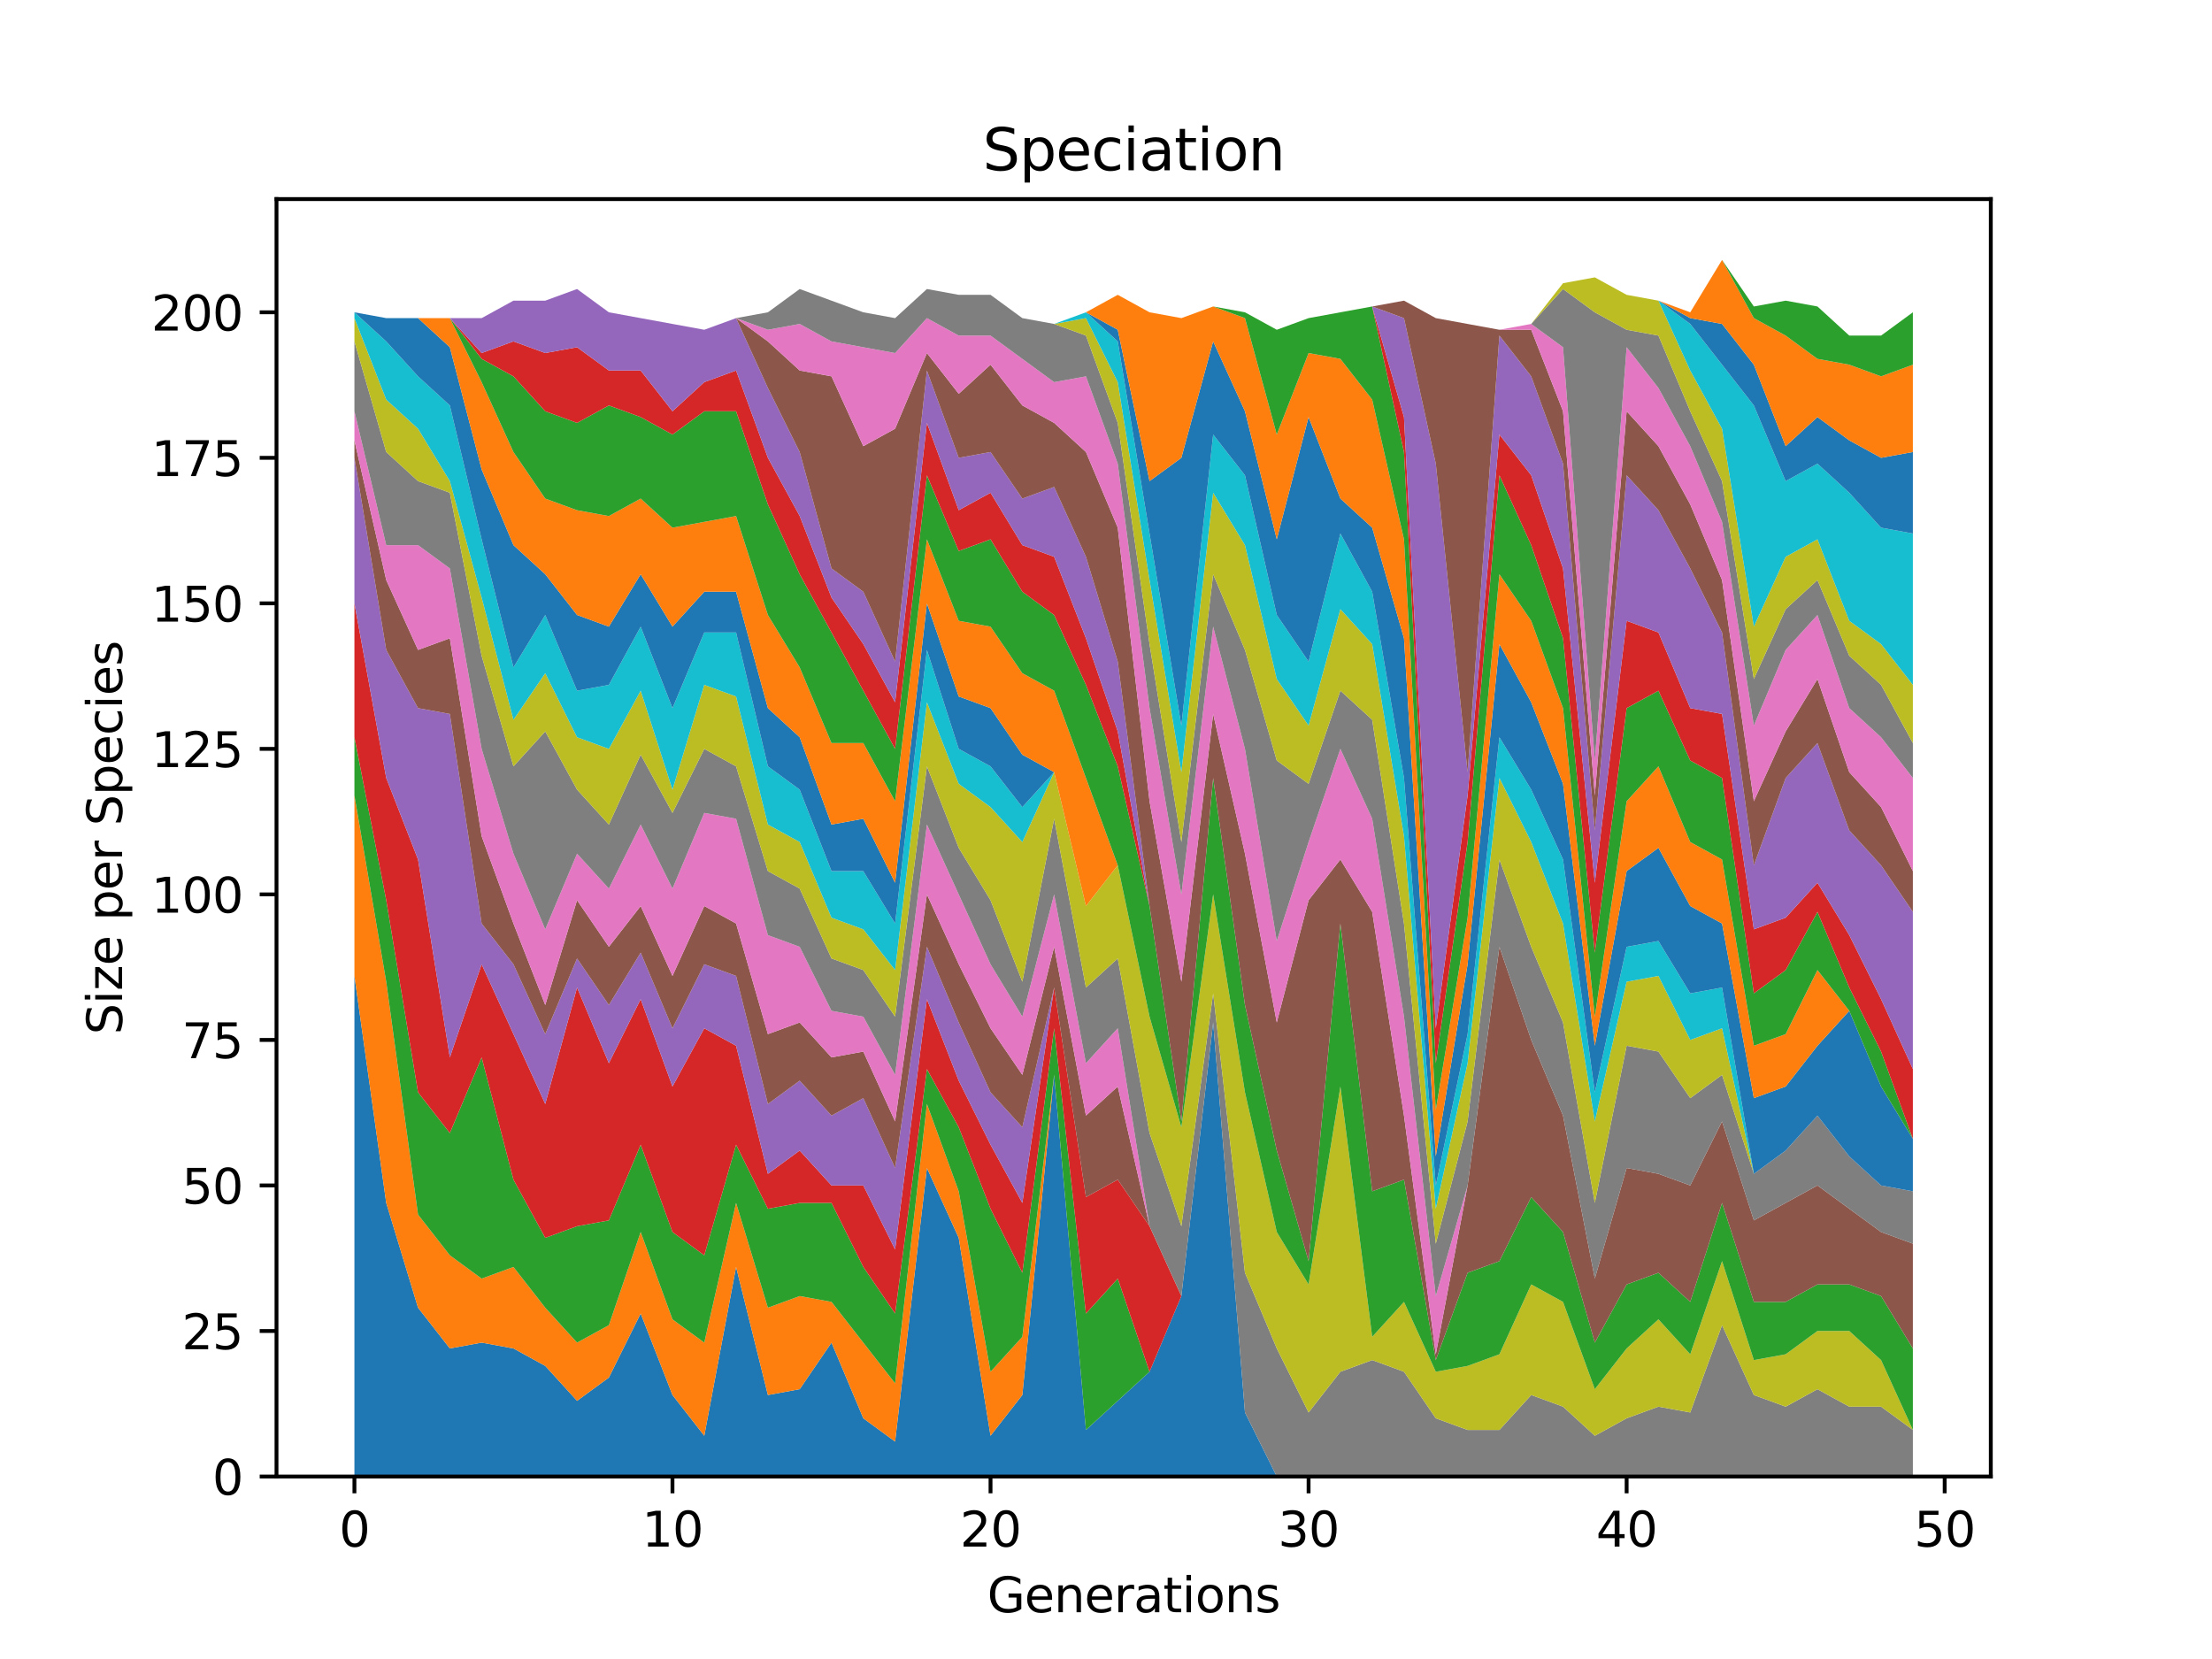 <?xml version="1.0" encoding="utf-8" standalone="no"?>
<!DOCTYPE svg PUBLIC "-//W3C//DTD SVG 1.1//EN"
  "http://www.w3.org/Graphics/SVG/1.1/DTD/svg11.dtd">
<svg xmlns:xlink="http://www.w3.org/1999/xlink" width="460.8pt" height="345.6pt" viewBox="0 0 460.8 345.6" xmlns="http://www.w3.org/2000/svg" version="1.1">
 <defs>
  <style type="text/css">*{stroke-linejoin: round; stroke-linecap: butt}</style>
 </defs>
 <g id="figure_1">
  <g id="patch_1">
   <path d="M 0 345.6 
L 460.8 345.6 
L 460.8 0 
L 0 0 
z
" style="fill: #ffffff"/>
  </g>
  <g id="axes_1">
   <g id="patch_2">
    <path d="M 57.6 307.584 
L 414.72 307.584 
L 414.72 41.472 
L 57.6 41.472 
z
" style="fill: #ffffff"/>
   </g>
   <g id="PolyCollection_1">
    <path d="M 73.833 203.298 
L 73.833 307.584 
L 80.458 307.584 
L 87.084 307.584 
L 93.71 307.584 
L 100.335 307.584 
L 106.961 307.584 
L 113.586 307.584 
L 120.212 307.584 
L 126.838 307.584 
L 133.463 307.584 
L 140.089 307.584 
L 146.714 307.584 
L 153.34 307.584 
L 159.966 307.584 
L 166.591 307.584 
L 173.217 307.584 
L 179.842 307.584 
L 186.468 307.584 
L 193.094 307.584 
L 199.719 307.584 
L 206.345 307.584 
L 212.97 307.584 
L 219.596 307.584 
L 226.222 307.584 
L 232.847 307.584 
L 239.473 307.584 
L 246.098 307.584 
L 252.724 307.584 
L 259.35 307.584 
L 265.975 307.584 
L 272.601 307.584 
L 279.226 307.584 
L 285.852 307.584 
L 292.478 307.584 
L 299.103 307.584 
L 305.729 307.584 
L 312.354 307.584 
L 318.98 307.584 
L 325.606 307.584 
L 332.231 307.584 
L 338.857 307.584 
L 345.482 307.584 
L 352.108 307.584 
L 358.734 307.584 
L 365.359 307.584 
L 371.985 307.584 
L 378.61 307.584 
L 385.236 307.584 
L 391.862 307.584 
L 398.487 307.584 
L 398.487 307.584 
L 398.487 307.584 
L 391.862 307.584 
L 385.236 307.584 
L 378.61 307.584 
L 371.985 307.584 
L 365.359 307.584 
L 358.734 307.584 
L 352.108 307.584 
L 345.482 307.584 
L 338.857 307.584 
L 332.231 307.584 
L 325.606 307.584 
L 318.98 307.584 
L 312.354 307.584 
L 305.729 307.584 
L 299.103 307.584 
L 292.478 307.584 
L 285.852 307.584 
L 279.226 307.584 
L 272.601 307.584 
L 265.975 307.584 
L 259.35 294.245 
L 252.724 212.999 
L 246.098 269.992 
L 239.473 285.757 
L 232.847 291.82 
L 226.222 297.883 
L 219.596 223.912 
L 212.97 290.607 
L 206.345 299.096 
L 199.719 257.866 
L 193.094 243.315 
L 186.468 300.308 
L 179.842 295.458 
L 173.217 279.693 
L 166.591 289.395 
L 159.966 290.607 
L 153.34 263.929 
L 146.714 299.096 
L 140.089 290.607 
L 133.463 273.63 
L 126.838 286.969 
L 120.212 291.82 
L 113.586 284.544 
L 106.961 280.906 
L 100.335 279.693 
L 93.71 280.906 
L 87.084 272.418 
L 80.458 250.59 
L 73.833 203.298 
z
" clip-path="url(#p66f5f3805b)" style="fill: #1f77b4"/>
   </g>
   <g id="PolyCollection_2">
    <path d="M 73.833 165.706 
L 73.833 203.298 
L 80.458 250.59 
L 87.084 272.418 
L 93.71 280.906 
L 100.335 279.693 
L 106.961 280.906 
L 113.586 284.544 
L 120.212 291.82 
L 126.838 286.969 
L 133.463 273.63 
L 140.089 290.607 
L 146.714 299.096 
L 153.34 263.929 
L 159.966 290.607 
L 166.591 289.395 
L 173.217 279.693 
L 179.842 295.458 
L 186.468 300.308 
L 193.094 243.315 
L 199.719 257.866 
L 206.345 299.096 
L 212.97 290.607 
L 219.596 223.912 
L 226.222 297.883 
L 232.847 291.82 
L 239.473 285.757 
L 246.098 269.992 
L 252.724 212.999 
L 259.35 294.245 
L 265.975 307.584 
L 272.601 307.584 
L 279.226 307.584 
L 285.852 307.584 
L 292.478 307.584 
L 299.103 307.584 
L 305.729 307.584 
L 312.354 307.584 
L 318.98 307.584 
L 325.606 307.584 
L 332.231 307.584 
L 338.857 307.584 
L 345.482 307.584 
L 352.108 307.584 
L 358.734 307.584 
L 365.359 307.584 
L 371.985 307.584 
L 378.61 307.584 
L 385.236 307.584 
L 391.862 307.584 
L 398.487 307.584 
L 398.487 307.584 
L 398.487 307.584 
L 391.862 307.584 
L 385.236 307.584 
L 378.61 307.584 
L 371.985 307.584 
L 365.359 307.584 
L 358.734 307.584 
L 352.108 307.584 
L 345.482 307.584 
L 338.857 307.584 
L 332.231 307.584 
L 325.606 307.584 
L 318.98 307.584 
L 312.354 307.584 
L 305.729 307.584 
L 299.103 307.584 
L 292.478 307.584 
L 285.852 307.584 
L 279.226 307.584 
L 272.601 307.584 
L 265.975 307.584 
L 259.35 294.245 
L 252.724 212.999 
L 246.098 269.992 
L 239.473 285.757 
L 232.847 291.82 
L 226.222 297.883 
L 219.596 223.912 
L 212.97 278.481 
L 206.345 285.757 
L 199.719 248.165 
L 193.094 229.976 
L 186.468 288.182 
L 179.842 279.693 
L 173.217 271.205 
L 166.591 269.992 
L 159.966 272.418 
L 153.34 250.59 
L 146.714 279.693 
L 140.089 274.843 
L 133.463 256.653 
L 126.838 276.056 
L 120.212 279.693 
L 113.586 272.418 
L 106.961 263.929 
L 100.335 266.355 
L 93.71 261.504 
L 87.084 253.016 
L 80.458 204.51 
L 73.833 165.706 
z
" clip-path="url(#p66f5f3805b)" style="fill: #ff7f0e"/>
   </g>
   <g id="PolyCollection_3">
    <path d="M 73.833 153.58 
L 73.833 165.706 
L 80.458 204.51 
L 87.084 253.016 
L 93.71 261.504 
L 100.335 266.355 
L 106.961 263.929 
L 113.586 272.418 
L 120.212 279.693 
L 126.838 276.056 
L 133.463 256.653 
L 140.089 274.843 
L 146.714 279.693 
L 153.34 250.59 
L 159.966 272.418 
L 166.591 269.992 
L 173.217 271.205 
L 179.842 279.693 
L 186.468 288.182 
L 193.094 229.976 
L 199.719 248.165 
L 206.345 285.757 
L 212.97 278.481 
L 219.596 223.912 
L 226.222 297.883 
L 232.847 291.82 
L 239.473 285.757 
L 246.098 269.992 
L 252.724 212.999 
L 259.35 294.245 
L 265.975 307.584 
L 272.601 307.584 
L 279.226 307.584 
L 285.852 307.584 
L 292.478 307.584 
L 299.103 307.584 
L 305.729 307.584 
L 312.354 307.584 
L 318.98 307.584 
L 325.606 307.584 
L 332.231 307.584 
L 338.857 307.584 
L 345.482 307.584 
L 352.108 307.584 
L 358.734 307.584 
L 365.359 307.584 
L 371.985 307.584 
L 378.61 307.584 
L 385.236 307.584 
L 391.862 307.584 
L 398.487 307.584 
L 398.487 307.584 
L 398.487 307.584 
L 391.862 307.584 
L 385.236 307.584 
L 378.61 307.584 
L 371.985 307.584 
L 365.359 307.584 
L 358.734 307.584 
L 352.108 307.584 
L 345.482 307.584 
L 338.857 307.584 
L 332.231 307.584 
L 325.606 307.584 
L 318.98 307.584 
L 312.354 307.584 
L 305.729 307.584 
L 299.103 307.584 
L 292.478 307.584 
L 285.852 307.584 
L 279.226 307.584 
L 272.601 307.584 
L 265.975 307.584 
L 259.35 294.245 
L 252.724 212.999 
L 246.098 269.992 
L 239.473 285.757 
L 232.847 266.355 
L 226.222 273.63 
L 219.596 214.211 
L 212.97 265.142 
L 206.345 251.803 
L 199.719 234.826 
L 193.094 222.7 
L 186.468 273.63 
L 179.842 263.929 
L 173.217 250.59 
L 166.591 250.59 
L 159.966 251.803 
L 153.34 238.464 
L 146.714 261.504 
L 140.089 256.653 
L 133.463 238.464 
L 126.838 254.228 
L 120.212 255.441 
L 113.586 257.866 
L 106.961 245.74 
L 100.335 220.275 
L 93.71 236.039 
L 87.084 227.55 
L 80.458 187.533 
L 73.833 153.58 
z
" clip-path="url(#p66f5f3805b)" style="fill: #2ca02c"/>
   </g>
   <g id="PolyCollection_4">
    <path d="M 73.833 125.689 
L 73.833 153.58 
L 80.458 187.533 
L 87.084 227.55 
L 93.71 236.039 
L 100.335 220.275 
L 106.961 245.74 
L 113.586 257.866 
L 120.212 255.441 
L 126.838 254.228 
L 133.463 238.464 
L 140.089 256.653 
L 146.714 261.504 
L 153.34 238.464 
L 159.966 251.803 
L 166.591 250.59 
L 173.217 250.59 
L 179.842 263.929 
L 186.468 273.63 
L 193.094 222.7 
L 199.719 234.826 
L 206.345 251.803 
L 212.97 265.142 
L 219.596 214.211 
L 226.222 273.63 
L 232.847 266.355 
L 239.473 285.757 
L 246.098 269.992 
L 252.724 212.999 
L 259.35 294.245 
L 265.975 307.584 
L 272.601 307.584 
L 279.226 307.584 
L 285.852 307.584 
L 292.478 307.584 
L 299.103 307.584 
L 305.729 307.584 
L 312.354 307.584 
L 318.98 307.584 
L 325.606 307.584 
L 332.231 307.584 
L 338.857 307.584 
L 345.482 307.584 
L 352.108 307.584 
L 358.734 307.584 
L 365.359 307.584 
L 371.985 307.584 
L 378.61 307.584 
L 385.236 307.584 
L 391.862 307.584 
L 398.487 307.584 
L 398.487 307.584 
L 398.487 307.584 
L 391.862 307.584 
L 385.236 307.584 
L 378.61 307.584 
L 371.985 307.584 
L 365.359 307.584 
L 358.734 307.584 
L 352.108 307.584 
L 345.482 307.584 
L 338.857 307.584 
L 332.231 307.584 
L 325.606 307.584 
L 318.98 307.584 
L 312.354 307.584 
L 305.729 307.584 
L 299.103 307.584 
L 292.478 307.584 
L 285.852 307.584 
L 279.226 307.584 
L 272.601 307.584 
L 265.975 307.584 
L 259.35 294.245 
L 252.724 212.999 
L 246.098 269.992 
L 239.473 255.441 
L 232.847 245.74 
L 226.222 249.378 
L 219.596 205.723 
L 212.97 250.59 
L 206.345 238.464 
L 199.719 225.125 
L 193.094 208.148 
L 186.468 260.291 
L 179.842 246.952 
L 173.217 246.952 
L 166.591 239.677 
L 159.966 244.527 
L 153.34 217.849 
L 146.714 214.211 
L 140.089 226.338 
L 133.463 208.148 
L 126.838 221.487 
L 120.212 205.723 
L 113.586 229.976 
L 106.961 215.424 
L 100.335 200.872 
L 93.71 220.275 
L 87.084 179.045 
L 80.458 162.068 
L 73.833 125.689 
z
" clip-path="url(#p66f5f3805b)" style="fill: #d62728"/>
   </g>
   <g id="PolyCollection_5">
    <path d="M 73.833 95.373 
L 73.833 125.689 
L 80.458 162.068 
L 87.084 179.045 
L 93.71 220.275 
L 100.335 200.872 
L 106.961 215.424 
L 113.586 229.976 
L 120.212 205.723 
L 126.838 221.487 
L 133.463 208.148 
L 140.089 226.338 
L 146.714 214.211 
L 153.34 217.849 
L 159.966 244.527 
L 166.591 239.677 
L 173.217 246.952 
L 179.842 246.952 
L 186.468 260.291 
L 193.094 208.148 
L 199.719 225.125 
L 206.345 238.464 
L 212.97 250.59 
L 219.596 205.723 
L 226.222 249.378 
L 232.847 245.74 
L 239.473 255.441 
L 246.098 269.992 
L 252.724 212.999 
L 259.35 294.245 
L 265.975 307.584 
L 272.601 307.584 
L 279.226 307.584 
L 285.852 307.584 
L 292.478 307.584 
L 299.103 307.584 
L 305.729 307.584 
L 312.354 307.584 
L 318.98 307.584 
L 325.606 307.584 
L 332.231 307.584 
L 338.857 307.584 
L 345.482 307.584 
L 352.108 307.584 
L 358.734 307.584 
L 365.359 307.584 
L 371.985 307.584 
L 378.61 307.584 
L 385.236 307.584 
L 391.862 307.584 
L 398.487 307.584 
L 398.487 307.584 
L 398.487 307.584 
L 391.862 307.584 
L 385.236 307.584 
L 378.61 307.584 
L 371.985 307.584 
L 365.359 307.584 
L 358.734 307.584 
L 352.108 307.584 
L 345.482 307.584 
L 338.857 307.584 
L 332.231 307.584 
L 325.606 307.584 
L 318.98 307.584 
L 312.354 307.584 
L 305.729 307.584 
L 299.103 307.584 
L 292.478 307.584 
L 285.852 307.584 
L 279.226 307.584 
L 272.601 307.584 
L 265.975 307.584 
L 259.35 294.245 
L 252.724 212.999 
L 246.098 269.992 
L 239.473 255.441 
L 232.847 245.74 
L 226.222 249.378 
L 219.596 205.723 
L 212.97 234.826 
L 206.345 227.55 
L 199.719 212.999 
L 193.094 197.235 
L 186.468 243.315 
L 179.842 228.763 
L 173.217 232.401 
L 166.591 225.125 
L 159.966 229.976 
L 153.34 203.298 
L 146.714 200.872 
L 140.089 214.211 
L 133.463 198.447 
L 126.838 209.361 
L 120.212 199.66 
L 113.586 215.424 
L 106.961 200.872 
L 100.335 192.384 
L 93.71 148.729 
L 87.084 147.517 
L 80.458 135.39 
L 73.833 95.373 
z
" clip-path="url(#p66f5f3805b)" style="fill: #9467bd"/>
   </g>
   <g id="PolyCollection_6">
    <path d="M 73.833 91.736 
L 73.833 95.373 
L 80.458 135.39 
L 87.084 147.517 
L 93.71 148.729 
L 100.335 192.384 
L 106.961 200.872 
L 113.586 215.424 
L 120.212 199.66 
L 126.838 209.361 
L 133.463 198.447 
L 140.089 214.211 
L 146.714 200.872 
L 153.34 203.298 
L 159.966 229.976 
L 166.591 225.125 
L 173.217 232.401 
L 179.842 228.763 
L 186.468 243.315 
L 193.094 197.235 
L 199.719 212.999 
L 206.345 227.55 
L 212.97 234.826 
L 219.596 205.723 
L 226.222 249.378 
L 232.847 245.74 
L 239.473 255.441 
L 246.098 269.992 
L 252.724 212.999 
L 259.35 294.245 
L 265.975 307.584 
L 272.601 307.584 
L 279.226 307.584 
L 285.852 307.584 
L 292.478 307.584 
L 299.103 307.584 
L 305.729 307.584 
L 312.354 307.584 
L 318.98 307.584 
L 325.606 307.584 
L 332.231 307.584 
L 338.857 307.584 
L 345.482 307.584 
L 352.108 307.584 
L 358.734 307.584 
L 365.359 307.584 
L 371.985 307.584 
L 378.61 307.584 
L 385.236 307.584 
L 391.862 307.584 
L 398.487 307.584 
L 398.487 307.584 
L 398.487 307.584 
L 391.862 307.584 
L 385.236 307.584 
L 378.61 307.584 
L 371.985 307.584 
L 365.359 307.584 
L 358.734 307.584 
L 352.108 307.584 
L 345.482 307.584 
L 338.857 307.584 
L 332.231 307.584 
L 325.606 307.584 
L 318.98 307.584 
L 312.354 307.584 
L 305.729 307.584 
L 299.103 307.584 
L 292.478 307.584 
L 285.852 307.584 
L 279.226 307.584 
L 272.601 307.584 
L 265.975 307.584 
L 259.35 294.245 
L 252.724 212.999 
L 246.098 269.992 
L 239.473 255.441 
L 232.847 226.338 
L 226.222 232.401 
L 219.596 197.235 
L 212.97 223.912 
L 206.345 214.211 
L 199.719 200.872 
L 193.094 186.321 
L 186.468 233.613 
L 179.842 219.062 
L 173.217 220.275 
L 166.591 212.999 
L 159.966 215.424 
L 153.34 192.384 
L 146.714 188.746 
L 140.089 203.298 
L 133.463 188.746 
L 126.838 197.235 
L 120.212 187.533 
L 113.586 209.361 
L 106.961 192.384 
L 100.335 174.195 
L 93.71 132.965 
L 87.084 135.39 
L 80.458 120.839 
L 73.833 91.736 
z
" clip-path="url(#p66f5f3805b)" style="fill: #8c564b"/>
   </g>
   <g id="PolyCollection_7">
    <path d="M 73.833 85.672 
L 73.833 91.736 
L 80.458 120.839 
L 87.084 135.39 
L 93.71 132.965 
L 100.335 174.195 
L 106.961 192.384 
L 113.586 209.361 
L 120.212 187.533 
L 126.838 197.235 
L 133.463 188.746 
L 140.089 203.298 
L 146.714 188.746 
L 153.34 192.384 
L 159.966 215.424 
L 166.591 212.999 
L 173.217 220.275 
L 179.842 219.062 
L 186.468 233.613 
L 193.094 186.321 
L 199.719 200.872 
L 206.345 214.211 
L 212.97 223.912 
L 219.596 197.235 
L 226.222 232.401 
L 232.847 226.338 
L 239.473 255.441 
L 246.098 269.992 
L 252.724 212.999 
L 259.35 294.245 
L 265.975 307.584 
L 272.601 307.584 
L 279.226 307.584 
L 285.852 307.584 
L 292.478 307.584 
L 299.103 307.584 
L 305.729 307.584 
L 312.354 307.584 
L 318.98 307.584 
L 325.606 307.584 
L 332.231 307.584 
L 338.857 307.584 
L 345.482 307.584 
L 352.108 307.584 
L 358.734 307.584 
L 365.359 307.584 
L 371.985 307.584 
L 378.61 307.584 
L 385.236 307.584 
L 391.862 307.584 
L 398.487 307.584 
L 398.487 307.584 
L 398.487 307.584 
L 391.862 307.584 
L 385.236 307.584 
L 378.61 307.584 
L 371.985 307.584 
L 365.359 307.584 
L 358.734 307.584 
L 352.108 307.584 
L 345.482 307.584 
L 338.857 307.584 
L 332.231 307.584 
L 325.606 307.584 
L 318.98 307.584 
L 312.354 307.584 
L 305.729 307.584 
L 299.103 307.584 
L 292.478 307.584 
L 285.852 307.584 
L 279.226 307.584 
L 272.601 307.584 
L 265.975 307.584 
L 259.35 294.245 
L 252.724 212.999 
L 246.098 269.992 
L 239.473 255.441 
L 232.847 214.211 
L 226.222 221.487 
L 219.596 186.321 
L 212.97 211.786 
L 206.345 200.872 
L 199.719 186.321 
L 193.094 171.769 
L 186.468 223.912 
L 179.842 211.786 
L 173.217 210.573 
L 166.591 197.235 
L 159.966 194.809 
L 153.34 170.557 
L 146.714 169.344 
L 140.089 185.108 
L 133.463 171.769 
L 126.838 185.108 
L 120.212 177.832 
L 113.586 193.597 
L 106.961 177.832 
L 100.335 156.005 
L 93.71 118.413 
L 87.084 113.563 
L 80.458 113.563 
L 73.833 85.672 
z
" clip-path="url(#p66f5f3805b)" style="fill: #e377c2"/>
   </g>
   <g id="PolyCollection_8">
    <path d="M 73.833 71.121 
L 73.833 85.672 
L 80.458 113.563 
L 87.084 113.563 
L 93.71 118.413 
L 100.335 156.005 
L 106.961 177.832 
L 113.586 193.597 
L 120.212 177.832 
L 126.838 185.108 
L 133.463 171.769 
L 140.089 185.108 
L 146.714 169.344 
L 153.34 170.557 
L 159.966 194.809 
L 166.591 197.235 
L 173.217 210.573 
L 179.842 211.786 
L 186.468 223.912 
L 193.094 171.769 
L 199.719 186.321 
L 206.345 200.872 
L 212.97 211.786 
L 219.596 186.321 
L 226.222 221.487 
L 232.847 214.211 
L 239.473 255.441 
L 246.098 269.992 
L 252.724 212.999 
L 259.35 294.245 
L 265.975 307.584 
L 272.601 307.584 
L 279.226 307.584 
L 285.852 307.584 
L 292.478 307.584 
L 299.103 307.584 
L 305.729 307.584 
L 312.354 307.584 
L 318.98 307.584 
L 325.606 307.584 
L 332.231 307.584 
L 338.857 307.584 
L 345.482 307.584 
L 352.108 307.584 
L 358.734 307.584 
L 365.359 307.584 
L 371.985 307.584 
L 378.61 307.584 
L 385.236 307.584 
L 391.862 307.584 
L 398.487 307.584 
L 398.487 297.883 
L 398.487 297.883 
L 391.862 293.032 
L 385.236 293.032 
L 378.61 289.395 
L 371.985 293.032 
L 365.359 290.607 
L 358.734 276.056 
L 352.108 294.245 
L 345.482 293.032 
L 338.857 295.458 
L 332.231 299.096 
L 325.606 293.032 
L 318.98 290.607 
L 312.354 297.883 
L 305.729 297.883 
L 299.103 295.458 
L 292.478 285.757 
L 285.852 283.331 
L 279.226 285.757 
L 272.601 294.245 
L 265.975 280.906 
L 259.35 265.142 
L 252.724 206.936 
L 246.098 255.441 
L 239.473 236.039 
L 232.847 199.66 
L 226.222 205.723 
L 219.596 170.557 
L 212.97 204.51 
L 206.345 187.533 
L 199.719 176.62 
L 193.094 159.643 
L 186.468 211.786 
L 179.842 202.085 
L 173.217 199.66 
L 166.591 185.108 
L 159.966 181.47 
L 153.34 159.643 
L 146.714 156.005 
L 140.089 169.344 
L 133.463 157.218 
L 126.838 171.769 
L 120.212 164.493 
L 113.586 152.367 
L 106.961 159.643 
L 100.335 136.603 
L 93.71 102.649 
L 87.084 100.224 
L 80.458 94.161 
L 73.833 71.121 
z
" clip-path="url(#p66f5f3805b)" style="fill: #7f7f7f"/>
   </g>
   <g id="PolyCollection_9">
    <path d="M 73.833 66.27 
L 73.833 71.121 
L 80.458 94.161 
L 87.084 100.224 
L 93.71 102.649 
L 100.335 136.603 
L 106.961 159.643 
L 113.586 152.367 
L 120.212 164.493 
L 126.838 171.769 
L 133.463 157.218 
L 140.089 169.344 
L 146.714 156.005 
L 153.34 159.643 
L 159.966 181.47 
L 166.591 185.108 
L 173.217 199.66 
L 179.842 202.085 
L 186.468 211.786 
L 193.094 159.643 
L 199.719 176.62 
L 206.345 187.533 
L 212.97 204.51 
L 219.596 170.557 
L 226.222 205.723 
L 232.847 199.66 
L 239.473 236.039 
L 246.098 255.441 
L 252.724 206.936 
L 259.35 265.142 
L 265.975 280.906 
L 272.601 294.245 
L 279.226 285.757 
L 285.852 283.331 
L 292.478 285.757 
L 299.103 295.458 
L 305.729 297.883 
L 312.354 297.883 
L 318.98 290.607 
L 325.606 293.032 
L 332.231 299.096 
L 338.857 295.458 
L 345.482 293.032 
L 352.108 294.245 
L 358.734 276.056 
L 365.359 290.607 
L 371.985 293.032 
L 378.61 289.395 
L 385.236 293.032 
L 391.862 293.032 
L 398.487 297.883 
L 398.487 297.883 
L 398.487 297.883 
L 391.862 283.331 
L 385.236 277.268 
L 378.61 277.268 
L 371.985 282.119 
L 365.359 283.331 
L 358.734 262.717 
L 352.108 282.119 
L 345.482 274.843 
L 338.857 280.906 
L 332.231 289.395 
L 325.606 271.205 
L 318.98 267.567 
L 312.354 282.119 
L 305.729 284.544 
L 299.103 285.757 
L 292.478 271.205 
L 285.852 278.481 
L 279.226 226.338 
L 272.601 267.567 
L 265.975 256.653 
L 259.35 227.55 
L 252.724 186.321 
L 246.098 234.826 
L 239.473 211.786 
L 232.847 180.258 
L 226.222 188.746 
L 219.596 160.856 
L 212.97 175.407 
L 206.345 168.131 
L 199.719 163.281 
L 193.094 146.304 
L 186.468 202.085 
L 179.842 193.597 
L 173.217 191.171 
L 166.591 175.407 
L 159.966 171.769 
L 153.34 145.091 
L 146.714 142.666 
L 140.089 164.493 
L 133.463 143.879 
L 126.838 156.005 
L 120.212 153.58 
L 113.586 140.241 
L 106.961 149.942 
L 100.335 124.477 
L 93.71 100.224 
L 87.084 89.31 
L 80.458 83.247 
L 73.833 66.27 
z
" clip-path="url(#p66f5f3805b)" style="fill: #bcbd22"/>
   </g>
   <g id="PolyCollection_10">
    <path d="M 73.833 65.058 
L 73.833 66.27 
L 80.458 83.247 
L 87.084 89.31 
L 93.71 100.224 
L 100.335 124.477 
L 106.961 149.942 
L 113.586 140.241 
L 120.212 153.58 
L 126.838 156.005 
L 133.463 143.879 
L 140.089 164.493 
L 146.714 142.666 
L 153.34 145.091 
L 159.966 171.769 
L 166.591 175.407 
L 173.217 191.171 
L 179.842 193.597 
L 186.468 202.085 
L 193.094 146.304 
L 199.719 163.281 
L 206.345 168.131 
L 212.97 175.407 
L 219.596 160.856 
L 226.222 188.746 
L 232.847 180.258 
L 239.473 211.786 
L 246.098 234.826 
L 252.724 186.321 
L 259.35 227.55 
L 265.975 256.653 
L 272.601 267.567 
L 279.226 226.338 
L 285.852 278.481 
L 292.478 271.205 
L 299.103 285.757 
L 305.729 284.544 
L 312.354 282.119 
L 318.98 267.567 
L 325.606 271.205 
L 332.231 289.395 
L 338.857 280.906 
L 345.482 274.843 
L 352.108 282.119 
L 358.734 262.717 
L 365.359 283.331 
L 371.985 282.119 
L 378.61 277.268 
L 385.236 277.268 
L 391.862 283.331 
L 398.487 297.883 
L 398.487 297.883 
L 398.487 297.883 
L 391.862 283.331 
L 385.236 277.268 
L 378.61 277.268 
L 371.985 282.119 
L 365.359 283.331 
L 358.734 262.717 
L 352.108 282.119 
L 345.482 274.843 
L 338.857 280.906 
L 332.231 289.395 
L 325.606 271.205 
L 318.98 267.567 
L 312.354 282.119 
L 305.729 284.544 
L 299.103 285.757 
L 292.478 271.205 
L 285.852 278.481 
L 279.226 226.338 
L 272.601 267.567 
L 265.975 256.653 
L 259.35 227.55 
L 252.724 186.321 
L 246.098 234.826 
L 239.473 211.786 
L 232.847 180.258 
L 226.222 188.746 
L 219.596 160.856 
L 212.97 168.131 
L 206.345 159.643 
L 199.719 156.005 
L 193.094 135.39 
L 186.468 192.384 
L 179.842 181.47 
L 173.217 181.47 
L 166.591 164.493 
L 159.966 159.643 
L 153.34 131.752 
L 146.714 131.752 
L 140.089 147.517 
L 133.463 130.54 
L 126.838 142.666 
L 120.212 143.879 
L 113.586 128.115 
L 106.961 139.028 
L 100.335 112.35 
L 93.71 84.46 
L 87.084 78.397 
L 80.458 71.121 
L 73.833 65.058 
z
" clip-path="url(#p66f5f3805b)" style="fill: #17becf"/>
   </g>
   <g id="PolyCollection_11">
    <path d="M 73.833 65.058 
L 73.833 65.058 
L 80.458 71.121 
L 87.084 78.397 
L 93.71 84.46 
L 100.335 112.35 
L 106.961 139.028 
L 113.586 128.115 
L 120.212 143.879 
L 126.838 142.666 
L 133.463 130.54 
L 140.089 147.517 
L 146.714 131.752 
L 153.34 131.752 
L 159.966 159.643 
L 166.591 164.493 
L 173.217 181.47 
L 179.842 181.47 
L 186.468 192.384 
L 193.094 135.39 
L 199.719 156.005 
L 206.345 159.643 
L 212.97 168.131 
L 219.596 160.856 
L 226.222 188.746 
L 232.847 180.258 
L 239.473 211.786 
L 246.098 234.826 
L 252.724 186.321 
L 259.35 227.55 
L 265.975 256.653 
L 272.601 267.567 
L 279.226 226.338 
L 285.852 278.481 
L 292.478 271.205 
L 299.103 285.757 
L 305.729 284.544 
L 312.354 282.119 
L 318.98 267.567 
L 325.606 271.205 
L 332.231 289.395 
L 338.857 280.906 
L 345.482 274.843 
L 352.108 282.119 
L 358.734 262.717 
L 365.359 283.331 
L 371.985 282.119 
L 378.61 277.268 
L 385.236 277.268 
L 391.862 283.331 
L 398.487 297.883 
L 398.487 297.883 
L 398.487 297.883 
L 391.862 283.331 
L 385.236 277.268 
L 378.61 277.268 
L 371.985 282.119 
L 365.359 283.331 
L 358.734 262.717 
L 352.108 282.119 
L 345.482 274.843 
L 338.857 280.906 
L 332.231 289.395 
L 325.606 271.205 
L 318.98 267.567 
L 312.354 282.119 
L 305.729 284.544 
L 299.103 285.757 
L 292.478 271.205 
L 285.852 278.481 
L 279.226 226.338 
L 272.601 267.567 
L 265.975 256.653 
L 259.35 227.55 
L 252.724 186.321 
L 246.098 234.826 
L 239.473 211.786 
L 232.847 180.258 
L 226.222 188.746 
L 219.596 160.856 
L 212.97 157.218 
L 206.345 147.517 
L 199.719 145.091 
L 193.094 125.689 
L 186.468 183.896 
L 179.842 170.557 
L 173.217 171.769 
L 166.591 153.58 
L 159.966 147.517 
L 153.34 123.264 
L 146.714 123.264 
L 140.089 130.54 
L 133.463 119.626 
L 126.838 130.54 
L 120.212 128.115 
L 113.586 119.626 
L 106.961 113.563 
L 100.335 97.799 
L 93.71 72.333 
L 87.084 66.27 
L 80.458 66.27 
L 73.833 65.058 
z
" clip-path="url(#p66f5f3805b)" style="fill: #1f77b4"/>
   </g>
   <g id="PolyCollection_12">
    <path d="M 73.833 65.058 
L 73.833 65.058 
L 80.458 66.27 
L 87.084 66.27 
L 93.71 72.333 
L 100.335 97.799 
L 106.961 113.563 
L 113.586 119.626 
L 120.212 128.115 
L 126.838 130.54 
L 133.463 119.626 
L 140.089 130.54 
L 146.714 123.264 
L 153.34 123.264 
L 159.966 147.517 
L 166.591 153.58 
L 173.217 171.769 
L 179.842 170.557 
L 186.468 183.896 
L 193.094 125.689 
L 199.719 145.091 
L 206.345 147.517 
L 212.97 157.218 
L 219.596 160.856 
L 226.222 188.746 
L 232.847 180.258 
L 239.473 211.786 
L 246.098 234.826 
L 252.724 186.321 
L 259.35 227.55 
L 265.975 256.653 
L 272.601 267.567 
L 279.226 226.338 
L 285.852 278.481 
L 292.478 271.205 
L 299.103 285.757 
L 305.729 284.544 
L 312.354 282.119 
L 318.98 267.567 
L 325.606 271.205 
L 332.231 289.395 
L 338.857 280.906 
L 345.482 274.843 
L 352.108 282.119 
L 358.734 262.717 
L 365.359 283.331 
L 371.985 282.119 
L 378.61 277.268 
L 385.236 277.268 
L 391.862 283.331 
L 398.487 297.883 
L 398.487 297.883 
L 398.487 297.883 
L 391.862 283.331 
L 385.236 277.268 
L 378.61 277.268 
L 371.985 282.119 
L 365.359 283.331 
L 358.734 262.717 
L 352.108 282.119 
L 345.482 274.843 
L 338.857 280.906 
L 332.231 289.395 
L 325.606 271.205 
L 318.98 267.567 
L 312.354 282.119 
L 305.729 284.544 
L 299.103 285.757 
L 292.478 271.205 
L 285.852 278.481 
L 279.226 226.338 
L 272.601 267.567 
L 265.975 256.653 
L 259.35 227.55 
L 252.724 186.321 
L 246.098 234.826 
L 239.473 211.786 
L 232.847 180.258 
L 226.222 162.068 
L 219.596 143.879 
L 212.97 140.241 
L 206.345 130.54 
L 199.719 129.327 
L 193.094 112.35 
L 186.468 166.919 
L 179.842 154.792 
L 173.217 154.792 
L 166.591 139.028 
L 159.966 128.115 
L 153.34 107.5 
L 146.714 108.712 
L 140.089 109.925 
L 133.463 103.862 
L 126.838 107.5 
L 120.212 106.287 
L 113.586 103.862 
L 106.961 94.161 
L 100.335 79.609 
L 93.71 66.27 
L 87.084 66.27 
L 80.458 66.27 
L 73.833 65.058 
z
" clip-path="url(#p66f5f3805b)" style="fill: #ff7f0e"/>
   </g>
   <g id="PolyCollection_13">
    <path d="M 73.833 65.058 
L 73.833 65.058 
L 80.458 66.27 
L 87.084 66.27 
L 93.71 66.27 
L 100.335 79.609 
L 106.961 94.161 
L 113.586 103.862 
L 120.212 106.287 
L 126.838 107.5 
L 133.463 103.862 
L 140.089 109.925 
L 146.714 108.712 
L 153.34 107.5 
L 159.966 128.115 
L 166.591 139.028 
L 173.217 154.792 
L 179.842 154.792 
L 186.468 166.919 
L 193.094 112.35 
L 199.719 129.327 
L 206.345 130.54 
L 212.97 140.241 
L 219.596 143.879 
L 226.222 162.068 
L 232.847 180.258 
L 239.473 211.786 
L 246.098 234.826 
L 252.724 186.321 
L 259.35 227.55 
L 265.975 256.653 
L 272.601 267.567 
L 279.226 226.338 
L 285.852 278.481 
L 292.478 271.205 
L 299.103 285.757 
L 305.729 284.544 
L 312.354 282.119 
L 318.98 267.567 
L 325.606 271.205 
L 332.231 289.395 
L 338.857 280.906 
L 345.482 274.843 
L 352.108 282.119 
L 358.734 262.717 
L 365.359 283.331 
L 371.985 282.119 
L 378.61 277.268 
L 385.236 277.268 
L 391.862 283.331 
L 398.487 297.883 
L 398.487 280.906 
L 398.487 280.906 
L 391.862 269.992 
L 385.236 267.567 
L 378.61 267.567 
L 371.985 271.205 
L 365.359 271.205 
L 358.734 250.59 
L 352.108 271.205 
L 345.482 265.142 
L 338.857 267.567 
L 332.231 279.693 
L 325.606 256.653 
L 318.98 249.378 
L 312.354 262.717 
L 305.729 265.142 
L 299.103 283.331 
L 292.478 245.74 
L 285.852 248.165 
L 279.226 192.384 
L 272.601 262.717 
L 265.975 239.677 
L 259.35 209.361 
L 252.724 162.068 
L 246.098 233.613 
L 239.473 188.746 
L 232.847 159.643 
L 226.222 142.666 
L 219.596 128.115 
L 212.97 123.264 
L 206.345 112.35 
L 199.719 114.776 
L 193.094 99.011 
L 186.468 156.005 
L 179.842 143.879 
L 173.217 131.752 
L 166.591 119.626 
L 159.966 105.075 
L 153.34 85.672 
L 146.714 85.672 
L 140.089 90.523 
L 133.463 86.885 
L 126.838 84.46 
L 120.212 88.098 
L 113.586 85.672 
L 106.961 78.397 
L 100.335 74.759 
L 93.71 66.27 
L 87.084 66.27 
L 80.458 66.27 
L 73.833 65.058 
z
" clip-path="url(#p66f5f3805b)" style="fill: #2ca02c"/>
   </g>
   <g id="PolyCollection_14">
    <path d="M 73.833 65.058 
L 73.833 65.058 
L 80.458 66.27 
L 87.084 66.27 
L 93.71 66.27 
L 100.335 74.759 
L 106.961 78.397 
L 113.586 85.672 
L 120.212 88.098 
L 126.838 84.46 
L 133.463 86.885 
L 140.089 90.523 
L 146.714 85.672 
L 153.34 85.672 
L 159.966 105.075 
L 166.591 119.626 
L 173.217 131.752 
L 179.842 143.879 
L 186.468 156.005 
L 193.094 99.011 
L 199.719 114.776 
L 206.345 112.35 
L 212.97 123.264 
L 219.596 128.115 
L 226.222 142.666 
L 232.847 159.643 
L 239.473 188.746 
L 246.098 233.613 
L 252.724 162.068 
L 259.35 209.361 
L 265.975 239.677 
L 272.601 262.717 
L 279.226 192.384 
L 285.852 248.165 
L 292.478 245.74 
L 299.103 283.331 
L 305.729 265.142 
L 312.354 262.717 
L 318.98 249.378 
L 325.606 256.653 
L 332.231 279.693 
L 338.857 267.567 
L 345.482 265.142 
L 352.108 271.205 
L 358.734 250.59 
L 365.359 271.205 
L 371.985 271.205 
L 378.61 267.567 
L 385.236 267.567 
L 391.862 269.992 
L 398.487 280.906 
L 398.487 280.906 
L 398.487 280.906 
L 391.862 269.992 
L 385.236 267.567 
L 378.61 267.567 
L 371.985 271.205 
L 365.359 271.205 
L 358.734 250.59 
L 352.108 271.205 
L 345.482 265.142 
L 338.857 267.567 
L 332.231 279.693 
L 325.606 256.653 
L 318.98 249.378 
L 312.354 262.717 
L 305.729 265.142 
L 299.103 283.331 
L 292.478 245.74 
L 285.852 248.165 
L 279.226 192.384 
L 272.601 262.717 
L 265.975 239.677 
L 259.35 209.361 
L 252.724 162.068 
L 246.098 233.613 
L 239.473 188.746 
L 232.847 152.367 
L 226.222 132.965 
L 219.596 115.988 
L 212.97 113.563 
L 206.345 102.649 
L 199.719 106.287 
L 193.094 88.098 
L 186.468 146.304 
L 179.842 134.178 
L 173.217 124.477 
L 166.591 107.5 
L 159.966 95.373 
L 153.34 77.184 
L 146.714 79.609 
L 140.089 85.672 
L 133.463 77.184 
L 126.838 77.184 
L 120.212 72.333 
L 113.586 73.546 
L 106.961 71.121 
L 100.335 73.546 
L 93.71 66.27 
L 87.084 66.27 
L 80.458 66.27 
L 73.833 65.058 
z
" clip-path="url(#p66f5f3805b)" style="fill: #d62728"/>
   </g>
   <g id="PolyCollection_15">
    <path d="M 73.833 65.058 
L 73.833 65.058 
L 80.458 66.27 
L 87.084 66.27 
L 93.71 66.27 
L 100.335 73.546 
L 106.961 71.121 
L 113.586 73.546 
L 120.212 72.333 
L 126.838 77.184 
L 133.463 77.184 
L 140.089 85.672 
L 146.714 79.609 
L 153.34 77.184 
L 159.966 95.373 
L 166.591 107.5 
L 173.217 124.477 
L 179.842 134.178 
L 186.468 146.304 
L 193.094 88.098 
L 199.719 106.287 
L 206.345 102.649 
L 212.97 113.563 
L 219.596 115.988 
L 226.222 132.965 
L 232.847 152.367 
L 239.473 188.746 
L 246.098 233.613 
L 252.724 162.068 
L 259.35 209.361 
L 265.975 239.677 
L 272.601 262.717 
L 279.226 192.384 
L 285.852 248.165 
L 292.478 245.74 
L 299.103 283.331 
L 305.729 265.142 
L 312.354 262.717 
L 318.98 249.378 
L 325.606 256.653 
L 332.231 279.693 
L 338.857 267.567 
L 345.482 265.142 
L 352.108 271.205 
L 358.734 250.59 
L 365.359 271.205 
L 371.985 271.205 
L 378.61 267.567 
L 385.236 267.567 
L 391.862 269.992 
L 398.487 280.906 
L 398.487 280.906 
L 398.487 280.906 
L 391.862 269.992 
L 385.236 267.567 
L 378.61 267.567 
L 371.985 271.205 
L 365.359 271.205 
L 358.734 250.59 
L 352.108 271.205 
L 345.482 265.142 
L 338.857 267.567 
L 332.231 279.693 
L 325.606 256.653 
L 318.98 249.378 
L 312.354 262.717 
L 305.729 265.142 
L 299.103 283.331 
L 292.478 245.74 
L 285.852 248.165 
L 279.226 192.384 
L 272.601 262.717 
L 265.975 239.677 
L 259.35 209.361 
L 252.724 162.068 
L 246.098 233.613 
L 239.473 188.746 
L 232.847 137.816 
L 226.222 115.988 
L 219.596 101.437 
L 212.97 103.862 
L 206.345 94.161 
L 199.719 95.373 
L 193.094 77.184 
L 186.468 137.816 
L 179.842 123.264 
L 173.217 118.413 
L 166.591 94.161 
L 159.966 80.822 
L 153.34 66.27 
L 146.714 68.696 
L 140.089 67.483 
L 133.463 66.27 
L 126.838 65.058 
L 120.212 60.207 
L 113.586 62.632 
L 106.961 62.632 
L 100.335 66.27 
L 93.71 66.27 
L 87.084 66.27 
L 80.458 66.27 
L 73.833 65.058 
z
" clip-path="url(#p66f5f3805b)" style="fill: #9467bd"/>
   </g>
   <g id="PolyCollection_16">
    <path d="M 73.833 65.058 
L 73.833 65.058 
L 80.458 66.27 
L 87.084 66.27 
L 93.71 66.27 
L 100.335 66.27 
L 106.961 62.632 
L 113.586 62.632 
L 120.212 60.207 
L 126.838 65.058 
L 133.463 66.27 
L 140.089 67.483 
L 146.714 68.696 
L 153.34 66.27 
L 159.966 80.822 
L 166.591 94.161 
L 173.217 118.413 
L 179.842 123.264 
L 186.468 137.816 
L 193.094 77.184 
L 199.719 95.373 
L 206.345 94.161 
L 212.97 103.862 
L 219.596 101.437 
L 226.222 115.988 
L 232.847 137.816 
L 239.473 188.746 
L 246.098 233.613 
L 252.724 162.068 
L 259.35 209.361 
L 265.975 239.677 
L 272.601 262.717 
L 279.226 192.384 
L 285.852 248.165 
L 292.478 245.74 
L 299.103 283.331 
L 305.729 265.142 
L 312.354 262.717 
L 318.98 249.378 
L 325.606 256.653 
L 332.231 279.693 
L 338.857 267.567 
L 345.482 265.142 
L 352.108 271.205 
L 358.734 250.59 
L 365.359 271.205 
L 371.985 271.205 
L 378.61 267.567 
L 385.236 267.567 
L 391.862 269.992 
L 398.487 280.906 
L 398.487 259.079 
L 398.487 259.079 
L 391.862 256.653 
L 385.236 251.803 
L 378.61 246.952 
L 371.985 250.59 
L 365.359 254.228 
L 358.734 233.613 
L 352.108 246.952 
L 345.482 244.527 
L 338.857 243.315 
L 332.231 266.355 
L 325.606 232.401 
L 318.98 216.637 
L 312.354 197.235 
L 305.729 246.952 
L 299.103 282.119 
L 292.478 232.401 
L 285.852 189.959 
L 279.226 179.045 
L 272.601 187.533 
L 265.975 212.999 
L 259.35 177.832 
L 252.724 148.729 
L 246.098 204.51 
L 239.473 166.919 
L 232.847 109.925 
L 226.222 94.161 
L 219.596 88.098 
L 212.97 84.46 
L 206.345 75.971 
L 199.719 82.035 
L 193.094 73.546 
L 186.468 89.31 
L 179.842 92.948 
L 173.217 78.397 
L 166.591 77.184 
L 159.966 71.121 
L 153.34 66.27 
L 146.714 68.696 
L 140.089 67.483 
L 133.463 66.27 
L 126.838 65.058 
L 120.212 60.207 
L 113.586 62.632 
L 106.961 62.632 
L 100.335 66.27 
L 93.71 66.27 
L 87.084 66.27 
L 80.458 66.27 
L 73.833 65.058 
z
" clip-path="url(#p66f5f3805b)" style="fill: #8c564b"/>
   </g>
   <g id="PolyCollection_17">
    <path d="M 73.833 65.058 
L 73.833 65.058 
L 80.458 66.27 
L 87.084 66.27 
L 93.71 66.27 
L 100.335 66.27 
L 106.961 62.632 
L 113.586 62.632 
L 120.212 60.207 
L 126.838 65.058 
L 133.463 66.27 
L 140.089 67.483 
L 146.714 68.696 
L 153.34 66.27 
L 159.966 71.121 
L 166.591 77.184 
L 173.217 78.397 
L 179.842 92.948 
L 186.468 89.31 
L 193.094 73.546 
L 199.719 82.035 
L 206.345 75.971 
L 212.97 84.46 
L 219.596 88.098 
L 226.222 94.161 
L 232.847 109.925 
L 239.473 166.919 
L 246.098 204.51 
L 252.724 148.729 
L 259.35 177.832 
L 265.975 212.999 
L 272.601 187.533 
L 279.226 179.045 
L 285.852 189.959 
L 292.478 232.401 
L 299.103 282.119 
L 305.729 246.952 
L 312.354 197.235 
L 318.98 216.637 
L 325.606 232.401 
L 332.231 266.355 
L 338.857 243.315 
L 345.482 244.527 
L 352.108 246.952 
L 358.734 233.613 
L 365.359 254.228 
L 371.985 250.59 
L 378.61 246.952 
L 385.236 251.803 
L 391.862 256.653 
L 398.487 259.079 
L 398.487 259.079 
L 398.487 259.079 
L 391.862 256.653 
L 385.236 251.803 
L 378.61 246.952 
L 371.985 250.59 
L 365.359 254.228 
L 358.734 233.613 
L 352.108 246.952 
L 345.482 244.527 
L 338.857 243.315 
L 332.231 266.355 
L 325.606 232.401 
L 318.98 216.637 
L 312.354 197.235 
L 305.729 246.952 
L 299.103 269.992 
L 292.478 211.786 
L 285.852 170.557 
L 279.226 156.005 
L 272.601 175.407 
L 265.975 196.022 
L 259.35 156.005 
L 252.724 130.54 
L 246.098 186.321 
L 239.473 147.517 
L 232.847 96.586 
L 226.222 78.397 
L 219.596 79.609 
L 212.97 74.759 
L 206.345 69.908 
L 199.719 69.908 
L 193.094 66.27 
L 186.468 73.546 
L 179.842 72.333 
L 173.217 71.121 
L 166.591 67.483 
L 159.966 68.696 
L 153.34 66.27 
L 146.714 68.696 
L 140.089 67.483 
L 133.463 66.27 
L 126.838 65.058 
L 120.212 60.207 
L 113.586 62.632 
L 106.961 62.632 
L 100.335 66.27 
L 93.71 66.27 
L 87.084 66.27 
L 80.458 66.27 
L 73.833 65.058 
z
" clip-path="url(#p66f5f3805b)" style="fill: #e377c2"/>
   </g>
   <g id="PolyCollection_18">
    <path d="M 73.833 65.058 
L 73.833 65.058 
L 80.458 66.27 
L 87.084 66.27 
L 93.71 66.27 
L 100.335 66.27 
L 106.961 62.632 
L 113.586 62.632 
L 120.212 60.207 
L 126.838 65.058 
L 133.463 66.27 
L 140.089 67.483 
L 146.714 68.696 
L 153.34 66.27 
L 159.966 68.696 
L 166.591 67.483 
L 173.217 71.121 
L 179.842 72.333 
L 186.468 73.546 
L 193.094 66.27 
L 199.719 69.908 
L 206.345 69.908 
L 212.97 74.759 
L 219.596 79.609 
L 226.222 78.397 
L 232.847 96.586 
L 239.473 147.517 
L 246.098 186.321 
L 252.724 130.54 
L 259.35 156.005 
L 265.975 196.022 
L 272.601 175.407 
L 279.226 156.005 
L 285.852 170.557 
L 292.478 211.786 
L 299.103 269.992 
L 305.729 246.952 
L 312.354 197.235 
L 318.98 216.637 
L 325.606 232.401 
L 332.231 266.355 
L 338.857 243.315 
L 345.482 244.527 
L 352.108 246.952 
L 358.734 233.613 
L 365.359 254.228 
L 371.985 250.59 
L 378.61 246.952 
L 385.236 251.803 
L 391.862 256.653 
L 398.487 259.079 
L 398.487 248.165 
L 398.487 248.165 
L 391.862 246.952 
L 385.236 240.889 
L 378.61 232.401 
L 371.985 239.677 
L 365.359 244.527 
L 358.734 223.912 
L 352.108 228.763 
L 345.482 219.062 
L 338.857 217.849 
L 332.231 250.59 
L 325.606 212.999 
L 318.98 197.235 
L 312.354 179.045 
L 305.729 233.613 
L 299.103 259.079 
L 292.478 192.384 
L 285.852 149.942 
L 279.226 143.879 
L 272.601 163.281 
L 265.975 158.43 
L 259.35 135.39 
L 252.724 119.626 
L 246.098 175.407 
L 239.473 134.178 
L 232.847 88.098 
L 226.222 69.908 
L 219.596 67.483 
L 212.97 66.27 
L 206.345 61.42 
L 199.719 61.42 
L 193.094 60.207 
L 186.468 66.27 
L 179.842 65.058 
L 173.217 62.632 
L 166.591 60.207 
L 159.966 65.058 
L 153.34 66.27 
L 146.714 68.696 
L 140.089 67.483 
L 133.463 66.27 
L 126.838 65.058 
L 120.212 60.207 
L 113.586 62.632 
L 106.961 62.632 
L 100.335 66.27 
L 93.71 66.27 
L 87.084 66.27 
L 80.458 66.27 
L 73.833 65.058 
z
" clip-path="url(#p66f5f3805b)" style="fill: #7f7f7f"/>
   </g>
   <g id="PolyCollection_19">
    <path d="M 73.833 65.058 
L 73.833 65.058 
L 80.458 66.27 
L 87.084 66.27 
L 93.71 66.27 
L 100.335 66.27 
L 106.961 62.632 
L 113.586 62.632 
L 120.212 60.207 
L 126.838 65.058 
L 133.463 66.27 
L 140.089 67.483 
L 146.714 68.696 
L 153.34 66.27 
L 159.966 65.058 
L 166.591 60.207 
L 173.217 62.632 
L 179.842 65.058 
L 186.468 66.27 
L 193.094 60.207 
L 199.719 61.42 
L 206.345 61.42 
L 212.97 66.27 
L 219.596 67.483 
L 226.222 69.908 
L 232.847 88.098 
L 239.473 134.178 
L 246.098 175.407 
L 252.724 119.626 
L 259.35 135.39 
L 265.975 158.43 
L 272.601 163.281 
L 279.226 143.879 
L 285.852 149.942 
L 292.478 192.384 
L 299.103 259.079 
L 305.729 233.613 
L 312.354 179.045 
L 318.98 197.235 
L 325.606 212.999 
L 332.231 250.59 
L 338.857 217.849 
L 345.482 219.062 
L 352.108 228.763 
L 358.734 223.912 
L 365.359 244.527 
L 371.985 239.677 
L 378.61 232.401 
L 385.236 240.889 
L 391.862 246.952 
L 398.487 248.165 
L 398.487 248.165 
L 398.487 248.165 
L 391.862 246.952 
L 385.236 240.889 
L 378.61 232.401 
L 371.985 239.677 
L 365.359 244.527 
L 358.734 214.211 
L 352.108 216.637 
L 345.482 203.298 
L 338.857 204.51 
L 332.231 233.613 
L 325.606 192.384 
L 318.98 175.407 
L 312.354 162.068 
L 305.729 221.487 
L 299.103 251.803 
L 292.478 174.195 
L 285.852 134.178 
L 279.226 126.902 
L 272.601 151.155 
L 265.975 141.453 
L 259.35 113.563 
L 252.724 102.649 
L 246.098 160.856 
L 239.473 120.839 
L 232.847 79.609 
L 226.222 66.27 
L 219.596 67.483 
L 212.97 66.27 
L 206.345 61.42 
L 199.719 61.42 
L 193.094 60.207 
L 186.468 66.27 
L 179.842 65.058 
L 173.217 62.632 
L 166.591 60.207 
L 159.966 65.058 
L 153.34 66.27 
L 146.714 68.696 
L 140.089 67.483 
L 133.463 66.27 
L 126.838 65.058 
L 120.212 60.207 
L 113.586 62.632 
L 106.961 62.632 
L 100.335 66.27 
L 93.71 66.27 
L 87.084 66.27 
L 80.458 66.27 
L 73.833 65.058 
z
" clip-path="url(#p66f5f3805b)" style="fill: #bcbd22"/>
   </g>
   <g id="PolyCollection_20">
    <path d="M 73.833 65.058 
L 73.833 65.058 
L 80.458 66.27 
L 87.084 66.27 
L 93.71 66.27 
L 100.335 66.27 
L 106.961 62.632 
L 113.586 62.632 
L 120.212 60.207 
L 126.838 65.058 
L 133.463 66.27 
L 140.089 67.483 
L 146.714 68.696 
L 153.34 66.27 
L 159.966 65.058 
L 166.591 60.207 
L 173.217 62.632 
L 179.842 65.058 
L 186.468 66.27 
L 193.094 60.207 
L 199.719 61.42 
L 206.345 61.42 
L 212.97 66.27 
L 219.596 67.483 
L 226.222 66.27 
L 232.847 79.609 
L 239.473 120.839 
L 246.098 160.856 
L 252.724 102.649 
L 259.35 113.563 
L 265.975 141.453 
L 272.601 151.155 
L 279.226 126.902 
L 285.852 134.178 
L 292.478 174.195 
L 299.103 251.803 
L 305.729 221.487 
L 312.354 162.068 
L 318.98 175.407 
L 325.606 192.384 
L 332.231 233.613 
L 338.857 204.51 
L 345.482 203.298 
L 352.108 216.637 
L 358.734 214.211 
L 365.359 244.527 
L 371.985 239.677 
L 378.61 232.401 
L 385.236 240.889 
L 391.862 246.952 
L 398.487 248.165 
L 398.487 248.165 
L 398.487 248.165 
L 391.862 246.952 
L 385.236 240.889 
L 378.61 232.401 
L 371.985 239.677 
L 365.359 244.527 
L 358.734 205.723 
L 352.108 206.936 
L 345.482 196.022 
L 338.857 197.235 
L 332.231 227.55 
L 325.606 179.045 
L 318.98 164.493 
L 312.354 153.58 
L 305.729 215.424 
L 299.103 246.952 
L 292.478 162.068 
L 285.852 123.264 
L 279.226 111.138 
L 272.601 137.816 
L 265.975 128.115 
L 259.35 99.011 
L 252.724 90.523 
L 246.098 151.155 
L 239.473 111.138 
L 232.847 71.121 
L 226.222 65.058 
L 219.596 67.483 
L 212.97 66.27 
L 206.345 61.42 
L 199.719 61.42 
L 193.094 60.207 
L 186.468 66.27 
L 179.842 65.058 
L 173.217 62.632 
L 166.591 60.207 
L 159.966 65.058 
L 153.34 66.27 
L 146.714 68.696 
L 140.089 67.483 
L 133.463 66.27 
L 126.838 65.058 
L 120.212 60.207 
L 113.586 62.632 
L 106.961 62.632 
L 100.335 66.27 
L 93.71 66.27 
L 87.084 66.27 
L 80.458 66.27 
L 73.833 65.058 
z
" clip-path="url(#p66f5f3805b)" style="fill: #17becf"/>
   </g>
   <g id="PolyCollection_21">
    <path d="M 73.833 65.058 
L 73.833 65.058 
L 80.458 66.27 
L 87.084 66.27 
L 93.71 66.27 
L 100.335 66.27 
L 106.961 62.632 
L 113.586 62.632 
L 120.212 60.207 
L 126.838 65.058 
L 133.463 66.27 
L 140.089 67.483 
L 146.714 68.696 
L 153.34 66.27 
L 159.966 65.058 
L 166.591 60.207 
L 173.217 62.632 
L 179.842 65.058 
L 186.468 66.27 
L 193.094 60.207 
L 199.719 61.42 
L 206.345 61.42 
L 212.97 66.27 
L 219.596 67.483 
L 226.222 65.058 
L 232.847 71.121 
L 239.473 111.138 
L 246.098 151.155 
L 252.724 90.523 
L 259.35 99.011 
L 265.975 128.115 
L 272.601 137.816 
L 279.226 111.138 
L 285.852 123.264 
L 292.478 162.068 
L 299.103 246.952 
L 305.729 215.424 
L 312.354 153.58 
L 318.98 164.493 
L 325.606 179.045 
L 332.231 227.55 
L 338.857 197.235 
L 345.482 196.022 
L 352.108 206.936 
L 358.734 205.723 
L 365.359 244.527 
L 371.985 239.677 
L 378.61 232.401 
L 385.236 240.889 
L 391.862 246.952 
L 398.487 248.165 
L 398.487 237.251 
L 398.487 237.251 
L 391.862 226.338 
L 385.236 210.573 
L 378.61 217.849 
L 371.985 226.338 
L 365.359 228.763 
L 358.734 192.384 
L 352.108 188.746 
L 345.482 176.62 
L 338.857 181.47 
L 332.231 217.849 
L 325.606 163.281 
L 318.98 146.304 
L 312.354 134.178 
L 305.729 200.872 
L 299.103 240.889 
L 292.478 132.965 
L 285.852 109.925 
L 279.226 103.862 
L 272.601 86.885 
L 265.975 112.35 
L 259.35 85.672 
L 252.724 71.121 
L 246.098 95.373 
L 239.473 100.224 
L 232.847 68.696 
L 226.222 65.058 
L 219.596 67.483 
L 212.97 66.27 
L 206.345 61.42 
L 199.719 61.42 
L 193.094 60.207 
L 186.468 66.27 
L 179.842 65.058 
L 173.217 62.632 
L 166.591 60.207 
L 159.966 65.058 
L 153.34 66.27 
L 146.714 68.696 
L 140.089 67.483 
L 133.463 66.27 
L 126.838 65.058 
L 120.212 60.207 
L 113.586 62.632 
L 106.961 62.632 
L 100.335 66.27 
L 93.71 66.27 
L 87.084 66.27 
L 80.458 66.27 
L 73.833 65.058 
z
" clip-path="url(#p66f5f3805b)" style="fill: #1f77b4"/>
   </g>
   <g id="PolyCollection_22">
    <path d="M 73.833 65.058 
L 73.833 65.058 
L 80.458 66.27 
L 87.084 66.27 
L 93.71 66.27 
L 100.335 66.27 
L 106.961 62.632 
L 113.586 62.632 
L 120.212 60.207 
L 126.838 65.058 
L 133.463 66.27 
L 140.089 67.483 
L 146.714 68.696 
L 153.34 66.27 
L 159.966 65.058 
L 166.591 60.207 
L 173.217 62.632 
L 179.842 65.058 
L 186.468 66.27 
L 193.094 60.207 
L 199.719 61.42 
L 206.345 61.42 
L 212.97 66.27 
L 219.596 67.483 
L 226.222 65.058 
L 232.847 68.696 
L 239.473 100.224 
L 246.098 95.373 
L 252.724 71.121 
L 259.35 85.672 
L 265.975 112.35 
L 272.601 86.885 
L 279.226 103.862 
L 285.852 109.925 
L 292.478 132.965 
L 299.103 240.889 
L 305.729 200.872 
L 312.354 134.178 
L 318.98 146.304 
L 325.606 163.281 
L 332.231 217.849 
L 338.857 181.47 
L 345.482 176.62 
L 352.108 188.746 
L 358.734 192.384 
L 365.359 228.763 
L 371.985 226.338 
L 378.61 217.849 
L 385.236 210.573 
L 391.862 226.338 
L 398.487 237.251 
L 398.487 237.251 
L 398.487 237.251 
L 391.862 226.338 
L 385.236 210.573 
L 378.61 202.085 
L 371.985 215.424 
L 365.359 217.849 
L 358.734 179.045 
L 352.108 175.407 
L 345.482 159.643 
L 338.857 166.919 
L 332.231 211.786 
L 325.606 147.517 
L 318.98 129.327 
L 312.354 119.626 
L 305.729 191.171 
L 299.103 231.188 
L 292.478 112.35 
L 285.852 83.247 
L 279.226 74.759 
L 272.601 73.546 
L 265.975 90.523 
L 259.35 66.27 
L 252.724 63.845 
L 246.098 66.27 
L 239.473 65.058 
L 232.847 61.42 
L 226.222 65.058 
L 219.596 67.483 
L 212.97 66.27 
L 206.345 61.42 
L 199.719 61.42 
L 193.094 60.207 
L 186.468 66.27 
L 179.842 65.058 
L 173.217 62.632 
L 166.591 60.207 
L 159.966 65.058 
L 153.34 66.27 
L 146.714 68.696 
L 140.089 67.483 
L 133.463 66.27 
L 126.838 65.058 
L 120.212 60.207 
L 113.586 62.632 
L 106.961 62.632 
L 100.335 66.27 
L 93.71 66.27 
L 87.084 66.27 
L 80.458 66.27 
L 73.833 65.058 
z
" clip-path="url(#p66f5f3805b)" style="fill: #ff7f0e"/>
   </g>
   <g id="PolyCollection_23">
    <path d="M 73.833 65.058 
L 73.833 65.058 
L 80.458 66.27 
L 87.084 66.27 
L 93.71 66.27 
L 100.335 66.27 
L 106.961 62.632 
L 113.586 62.632 
L 120.212 60.207 
L 126.838 65.058 
L 133.463 66.27 
L 140.089 67.483 
L 146.714 68.696 
L 153.34 66.27 
L 159.966 65.058 
L 166.591 60.207 
L 173.217 62.632 
L 179.842 65.058 
L 186.468 66.27 
L 193.094 60.207 
L 199.719 61.42 
L 206.345 61.42 
L 212.97 66.27 
L 219.596 67.483 
L 226.222 65.058 
L 232.847 61.42 
L 239.473 65.058 
L 246.098 66.27 
L 252.724 63.845 
L 259.35 66.27 
L 265.975 90.523 
L 272.601 73.546 
L 279.226 74.759 
L 285.852 83.247 
L 292.478 112.35 
L 299.103 231.188 
L 305.729 191.171 
L 312.354 119.626 
L 318.98 129.327 
L 325.606 147.517 
L 332.231 211.786 
L 338.857 166.919 
L 345.482 159.643 
L 352.108 175.407 
L 358.734 179.045 
L 365.359 217.849 
L 371.985 215.424 
L 378.61 202.085 
L 385.236 210.573 
L 391.862 226.338 
L 398.487 237.251 
L 398.487 237.251 
L 398.487 237.251 
L 391.862 219.062 
L 385.236 205.723 
L 378.61 189.959 
L 371.985 202.085 
L 365.359 206.936 
L 358.734 162.068 
L 352.108 158.43 
L 345.482 143.879 
L 338.857 147.517 
L 332.231 198.447 
L 325.606 132.965 
L 318.98 113.563 
L 312.354 99.011 
L 305.729 175.407 
L 299.103 221.487 
L 292.478 94.161 
L 285.852 63.845 
L 279.226 65.058 
L 272.601 66.27 
L 265.975 68.696 
L 259.35 65.058 
L 252.724 63.845 
L 246.098 66.27 
L 239.473 65.058 
L 232.847 61.42 
L 226.222 65.058 
L 219.596 67.483 
L 212.97 66.27 
L 206.345 61.42 
L 199.719 61.42 
L 193.094 60.207 
L 186.468 66.27 
L 179.842 65.058 
L 173.217 62.632 
L 166.591 60.207 
L 159.966 65.058 
L 153.34 66.27 
L 146.714 68.696 
L 140.089 67.483 
L 133.463 66.27 
L 126.838 65.058 
L 120.212 60.207 
L 113.586 62.632 
L 106.961 62.632 
L 100.335 66.27 
L 93.71 66.27 
L 87.084 66.27 
L 80.458 66.27 
L 73.833 65.058 
z
" clip-path="url(#p66f5f3805b)" style="fill: #2ca02c"/>
   </g>
   <g id="PolyCollection_24">
    <path d="M 73.833 65.058 
L 73.833 65.058 
L 80.458 66.27 
L 87.084 66.27 
L 93.71 66.27 
L 100.335 66.27 
L 106.961 62.632 
L 113.586 62.632 
L 120.212 60.207 
L 126.838 65.058 
L 133.463 66.27 
L 140.089 67.483 
L 146.714 68.696 
L 153.34 66.27 
L 159.966 65.058 
L 166.591 60.207 
L 173.217 62.632 
L 179.842 65.058 
L 186.468 66.27 
L 193.094 60.207 
L 199.719 61.42 
L 206.345 61.42 
L 212.97 66.27 
L 219.596 67.483 
L 226.222 65.058 
L 232.847 61.42 
L 239.473 65.058 
L 246.098 66.27 
L 252.724 63.845 
L 259.35 65.058 
L 265.975 68.696 
L 272.601 66.27 
L 279.226 65.058 
L 285.852 63.845 
L 292.478 94.161 
L 299.103 221.487 
L 305.729 175.407 
L 312.354 99.011 
L 318.98 113.563 
L 325.606 132.965 
L 332.231 198.447 
L 338.857 147.517 
L 345.482 143.879 
L 352.108 158.43 
L 358.734 162.068 
L 365.359 206.936 
L 371.985 202.085 
L 378.61 189.959 
L 385.236 205.723 
L 391.862 219.062 
L 398.487 237.251 
L 398.487 222.7 
L 398.487 222.7 
L 391.862 208.148 
L 385.236 194.809 
L 378.61 183.896 
L 371.985 191.171 
L 365.359 193.597 
L 358.734 148.729 
L 352.108 147.517 
L 345.482 131.752 
L 338.857 129.327 
L 332.231 183.896 
L 325.606 118.413 
L 318.98 99.011 
L 312.354 90.523 
L 305.729 165.706 
L 299.103 214.211 
L 292.478 86.885 
L 285.852 63.845 
L 279.226 65.058 
L 272.601 66.27 
L 265.975 68.696 
L 259.35 65.058 
L 252.724 63.845 
L 246.098 66.27 
L 239.473 65.058 
L 232.847 61.42 
L 226.222 65.058 
L 219.596 67.483 
L 212.97 66.27 
L 206.345 61.42 
L 199.719 61.42 
L 193.094 60.207 
L 186.468 66.27 
L 179.842 65.058 
L 173.217 62.632 
L 166.591 60.207 
L 159.966 65.058 
L 153.34 66.27 
L 146.714 68.696 
L 140.089 67.483 
L 133.463 66.27 
L 126.838 65.058 
L 120.212 60.207 
L 113.586 62.632 
L 106.961 62.632 
L 100.335 66.27 
L 93.71 66.27 
L 87.084 66.27 
L 80.458 66.27 
L 73.833 65.058 
z
" clip-path="url(#p66f5f3805b)" style="fill: #d62728"/>
   </g>
   <g id="PolyCollection_25">
    <path d="M 73.833 65.058 
L 73.833 65.058 
L 80.458 66.27 
L 87.084 66.27 
L 93.71 66.27 
L 100.335 66.27 
L 106.961 62.632 
L 113.586 62.632 
L 120.212 60.207 
L 126.838 65.058 
L 133.463 66.27 
L 140.089 67.483 
L 146.714 68.696 
L 153.34 66.27 
L 159.966 65.058 
L 166.591 60.207 
L 173.217 62.632 
L 179.842 65.058 
L 186.468 66.27 
L 193.094 60.207 
L 199.719 61.42 
L 206.345 61.42 
L 212.97 66.27 
L 219.596 67.483 
L 226.222 65.058 
L 232.847 61.42 
L 239.473 65.058 
L 246.098 66.27 
L 252.724 63.845 
L 259.35 65.058 
L 265.975 68.696 
L 272.601 66.27 
L 279.226 65.058 
L 285.852 63.845 
L 292.478 86.885 
L 299.103 214.211 
L 305.729 165.706 
L 312.354 90.523 
L 318.98 99.011 
L 325.606 118.413 
L 332.231 183.896 
L 338.857 129.327 
L 345.482 131.752 
L 352.108 147.517 
L 358.734 148.729 
L 365.359 193.597 
L 371.985 191.171 
L 378.61 183.896 
L 385.236 194.809 
L 391.862 208.148 
L 398.487 222.7 
L 398.487 189.959 
L 398.487 189.959 
L 391.862 180.258 
L 385.236 172.982 
L 378.61 154.792 
L 371.985 162.068 
L 365.359 180.258 
L 358.734 131.752 
L 352.108 118.413 
L 345.482 106.287 
L 338.857 99.011 
L 332.231 172.982 
L 325.606 96.586 
L 318.98 78.397 
L 312.354 69.908 
L 305.729 160.856 
L 299.103 96.586 
L 292.478 66.27 
L 285.852 63.845 
L 279.226 65.058 
L 272.601 66.27 
L 265.975 68.696 
L 259.35 65.058 
L 252.724 63.845 
L 246.098 66.27 
L 239.473 65.058 
L 232.847 61.42 
L 226.222 65.058 
L 219.596 67.483 
L 212.97 66.27 
L 206.345 61.42 
L 199.719 61.42 
L 193.094 60.207 
L 186.468 66.27 
L 179.842 65.058 
L 173.217 62.632 
L 166.591 60.207 
L 159.966 65.058 
L 153.34 66.27 
L 146.714 68.696 
L 140.089 67.483 
L 133.463 66.27 
L 126.838 65.058 
L 120.212 60.207 
L 113.586 62.632 
L 106.961 62.632 
L 100.335 66.27 
L 93.71 66.27 
L 87.084 66.27 
L 80.458 66.27 
L 73.833 65.058 
z
" clip-path="url(#p66f5f3805b)" style="fill: #9467bd"/>
   </g>
   <g id="PolyCollection_26">
    <path d="M 73.833 65.058 
L 73.833 65.058 
L 80.458 66.27 
L 87.084 66.27 
L 93.71 66.27 
L 100.335 66.27 
L 106.961 62.632 
L 113.586 62.632 
L 120.212 60.207 
L 126.838 65.058 
L 133.463 66.27 
L 140.089 67.483 
L 146.714 68.696 
L 153.34 66.27 
L 159.966 65.058 
L 166.591 60.207 
L 173.217 62.632 
L 179.842 65.058 
L 186.468 66.27 
L 193.094 60.207 
L 199.719 61.42 
L 206.345 61.42 
L 212.97 66.27 
L 219.596 67.483 
L 226.222 65.058 
L 232.847 61.42 
L 239.473 65.058 
L 246.098 66.27 
L 252.724 63.845 
L 259.35 65.058 
L 265.975 68.696 
L 272.601 66.27 
L 279.226 65.058 
L 285.852 63.845 
L 292.478 66.27 
L 299.103 96.586 
L 305.729 160.856 
L 312.354 69.908 
L 318.98 78.397 
L 325.606 96.586 
L 332.231 172.982 
L 338.857 99.011 
L 345.482 106.287 
L 352.108 118.413 
L 358.734 131.752 
L 365.359 180.258 
L 371.985 162.068 
L 378.61 154.792 
L 385.236 172.982 
L 391.862 180.258 
L 398.487 189.959 
L 398.487 181.47 
L 398.487 181.47 
L 391.862 168.131 
L 385.236 160.856 
L 378.61 141.453 
L 371.985 152.367 
L 365.359 166.919 
L 358.734 120.839 
L 352.108 105.075 
L 345.482 92.948 
L 338.857 85.672 
L 332.231 165.706 
L 325.606 85.672 
L 318.98 68.696 
L 312.354 68.696 
L 305.729 67.483 
L 299.103 66.27 
L 292.478 62.632 
L 285.852 63.845 
L 279.226 65.058 
L 272.601 66.27 
L 265.975 68.696 
L 259.35 65.058 
L 252.724 63.845 
L 246.098 66.27 
L 239.473 65.058 
L 232.847 61.42 
L 226.222 65.058 
L 219.596 67.483 
L 212.97 66.27 
L 206.345 61.42 
L 199.719 61.42 
L 193.094 60.207 
L 186.468 66.27 
L 179.842 65.058 
L 173.217 62.632 
L 166.591 60.207 
L 159.966 65.058 
L 153.34 66.27 
L 146.714 68.696 
L 140.089 67.483 
L 133.463 66.27 
L 126.838 65.058 
L 120.212 60.207 
L 113.586 62.632 
L 106.961 62.632 
L 100.335 66.27 
L 93.71 66.27 
L 87.084 66.27 
L 80.458 66.27 
L 73.833 65.058 
z
" clip-path="url(#p66f5f3805b)" style="fill: #8c564b"/>
   </g>
   <g id="PolyCollection_27">
    <path d="M 73.833 65.058 
L 73.833 65.058 
L 80.458 66.27 
L 87.084 66.27 
L 93.71 66.27 
L 100.335 66.27 
L 106.961 62.632 
L 113.586 62.632 
L 120.212 60.207 
L 126.838 65.058 
L 133.463 66.27 
L 140.089 67.483 
L 146.714 68.696 
L 153.34 66.27 
L 159.966 65.058 
L 166.591 60.207 
L 173.217 62.632 
L 179.842 65.058 
L 186.468 66.27 
L 193.094 60.207 
L 199.719 61.42 
L 206.345 61.42 
L 212.97 66.27 
L 219.596 67.483 
L 226.222 65.058 
L 232.847 61.42 
L 239.473 65.058 
L 246.098 66.27 
L 252.724 63.845 
L 259.35 65.058 
L 265.975 68.696 
L 272.601 66.27 
L 279.226 65.058 
L 285.852 63.845 
L 292.478 62.632 
L 299.103 66.27 
L 305.729 67.483 
L 312.354 68.696 
L 318.98 68.696 
L 325.606 85.672 
L 332.231 165.706 
L 338.857 85.672 
L 345.482 92.948 
L 352.108 105.075 
L 358.734 120.839 
L 365.359 166.919 
L 371.985 152.367 
L 378.61 141.453 
L 385.236 160.856 
L 391.862 168.131 
L 398.487 181.47 
L 398.487 162.068 
L 398.487 162.068 
L 391.862 153.58 
L 385.236 147.517 
L 378.61 128.115 
L 371.985 135.39 
L 365.359 151.155 
L 358.734 108.712 
L 352.108 92.948 
L 345.482 80.822 
L 338.857 72.333 
L 332.231 158.43 
L 325.606 72.333 
L 318.98 67.483 
L 312.354 68.696 
L 305.729 67.483 
L 299.103 66.27 
L 292.478 62.632 
L 285.852 63.845 
L 279.226 65.058 
L 272.601 66.27 
L 265.975 68.696 
L 259.35 65.058 
L 252.724 63.845 
L 246.098 66.27 
L 239.473 65.058 
L 232.847 61.42 
L 226.222 65.058 
L 219.596 67.483 
L 212.97 66.27 
L 206.345 61.42 
L 199.719 61.42 
L 193.094 60.207 
L 186.468 66.27 
L 179.842 65.058 
L 173.217 62.632 
L 166.591 60.207 
L 159.966 65.058 
L 153.34 66.27 
L 146.714 68.696 
L 140.089 67.483 
L 133.463 66.27 
L 126.838 65.058 
L 120.212 60.207 
L 113.586 62.632 
L 106.961 62.632 
L 100.335 66.27 
L 93.71 66.27 
L 87.084 66.27 
L 80.458 66.27 
L 73.833 65.058 
z
" clip-path="url(#p66f5f3805b)" style="fill: #e377c2"/>
   </g>
   <g id="PolyCollection_28">
    <path d="M 73.833 65.058 
L 73.833 65.058 
L 80.458 66.27 
L 87.084 66.27 
L 93.71 66.27 
L 100.335 66.27 
L 106.961 62.632 
L 113.586 62.632 
L 120.212 60.207 
L 126.838 65.058 
L 133.463 66.27 
L 140.089 67.483 
L 146.714 68.696 
L 153.34 66.27 
L 159.966 65.058 
L 166.591 60.207 
L 173.217 62.632 
L 179.842 65.058 
L 186.468 66.27 
L 193.094 60.207 
L 199.719 61.42 
L 206.345 61.42 
L 212.97 66.27 
L 219.596 67.483 
L 226.222 65.058 
L 232.847 61.42 
L 239.473 65.058 
L 246.098 66.27 
L 252.724 63.845 
L 259.35 65.058 
L 265.975 68.696 
L 272.601 66.27 
L 279.226 65.058 
L 285.852 63.845 
L 292.478 62.632 
L 299.103 66.27 
L 305.729 67.483 
L 312.354 68.696 
L 318.98 67.483 
L 325.606 72.333 
L 332.231 158.43 
L 338.857 72.333 
L 345.482 80.822 
L 352.108 92.948 
L 358.734 108.712 
L 365.359 151.155 
L 371.985 135.39 
L 378.61 128.115 
L 385.236 147.517 
L 391.862 153.58 
L 398.487 162.068 
L 398.487 154.792 
L 398.487 154.792 
L 391.862 142.666 
L 385.236 136.603 
L 378.61 120.839 
L 371.985 126.902 
L 365.359 141.453 
L 358.734 100.224 
L 352.108 85.672 
L 345.482 69.908 
L 338.857 68.696 
L 332.231 65.058 
L 325.606 60.207 
L 318.98 67.483 
L 312.354 68.696 
L 305.729 67.483 
L 299.103 66.27 
L 292.478 62.632 
L 285.852 63.845 
L 279.226 65.058 
L 272.601 66.27 
L 265.975 68.696 
L 259.35 65.058 
L 252.724 63.845 
L 246.098 66.27 
L 239.473 65.058 
L 232.847 61.42 
L 226.222 65.058 
L 219.596 67.483 
L 212.97 66.27 
L 206.345 61.42 
L 199.719 61.42 
L 193.094 60.207 
L 186.468 66.27 
L 179.842 65.058 
L 173.217 62.632 
L 166.591 60.207 
L 159.966 65.058 
L 153.34 66.27 
L 146.714 68.696 
L 140.089 67.483 
L 133.463 66.27 
L 126.838 65.058 
L 120.212 60.207 
L 113.586 62.632 
L 106.961 62.632 
L 100.335 66.27 
L 93.71 66.27 
L 87.084 66.27 
L 80.458 66.27 
L 73.833 65.058 
z
" clip-path="url(#p66f5f3805b)" style="fill: #7f7f7f"/>
   </g>
   <g id="PolyCollection_29">
    <path d="M 73.833 65.058 
L 73.833 65.058 
L 80.458 66.27 
L 87.084 66.27 
L 93.71 66.27 
L 100.335 66.27 
L 106.961 62.632 
L 113.586 62.632 
L 120.212 60.207 
L 126.838 65.058 
L 133.463 66.27 
L 140.089 67.483 
L 146.714 68.696 
L 153.34 66.27 
L 159.966 65.058 
L 166.591 60.207 
L 173.217 62.632 
L 179.842 65.058 
L 186.468 66.27 
L 193.094 60.207 
L 199.719 61.42 
L 206.345 61.42 
L 212.97 66.27 
L 219.596 67.483 
L 226.222 65.058 
L 232.847 61.42 
L 239.473 65.058 
L 246.098 66.27 
L 252.724 63.845 
L 259.35 65.058 
L 265.975 68.696 
L 272.601 66.27 
L 279.226 65.058 
L 285.852 63.845 
L 292.478 62.632 
L 299.103 66.27 
L 305.729 67.483 
L 312.354 68.696 
L 318.98 67.483 
L 325.606 60.207 
L 332.231 65.058 
L 338.857 68.696 
L 345.482 69.908 
L 352.108 85.672 
L 358.734 100.224 
L 365.359 141.453 
L 371.985 126.902 
L 378.61 120.839 
L 385.236 136.603 
L 391.862 142.666 
L 398.487 154.792 
L 398.487 142.666 
L 398.487 142.666 
L 391.862 134.178 
L 385.236 129.327 
L 378.61 112.35 
L 371.985 115.988 
L 365.359 130.54 
L 358.734 89.31 
L 352.108 77.184 
L 345.482 62.632 
L 338.857 61.42 
L 332.231 57.782 
L 325.606 58.995 
L 318.98 67.483 
L 312.354 68.696 
L 305.729 67.483 
L 299.103 66.27 
L 292.478 62.632 
L 285.852 63.845 
L 279.226 65.058 
L 272.601 66.27 
L 265.975 68.696 
L 259.35 65.058 
L 252.724 63.845 
L 246.098 66.27 
L 239.473 65.058 
L 232.847 61.42 
L 226.222 65.058 
L 219.596 67.483 
L 212.97 66.27 
L 206.345 61.42 
L 199.719 61.42 
L 193.094 60.207 
L 186.468 66.27 
L 179.842 65.058 
L 173.217 62.632 
L 166.591 60.207 
L 159.966 65.058 
L 153.34 66.27 
L 146.714 68.696 
L 140.089 67.483 
L 133.463 66.27 
L 126.838 65.058 
L 120.212 60.207 
L 113.586 62.632 
L 106.961 62.632 
L 100.335 66.27 
L 93.71 66.27 
L 87.084 66.27 
L 80.458 66.27 
L 73.833 65.058 
z
" clip-path="url(#p66f5f3805b)" style="fill: #bcbd22"/>
   </g>
   <g id="PolyCollection_30">
    <path d="M 73.833 65.058 
L 73.833 65.058 
L 80.458 66.27 
L 87.084 66.27 
L 93.71 66.27 
L 100.335 66.27 
L 106.961 62.632 
L 113.586 62.632 
L 120.212 60.207 
L 126.838 65.058 
L 133.463 66.27 
L 140.089 67.483 
L 146.714 68.696 
L 153.34 66.27 
L 159.966 65.058 
L 166.591 60.207 
L 173.217 62.632 
L 179.842 65.058 
L 186.468 66.27 
L 193.094 60.207 
L 199.719 61.42 
L 206.345 61.42 
L 212.97 66.27 
L 219.596 67.483 
L 226.222 65.058 
L 232.847 61.42 
L 239.473 65.058 
L 246.098 66.27 
L 252.724 63.845 
L 259.35 65.058 
L 265.975 68.696 
L 272.601 66.27 
L 279.226 65.058 
L 285.852 63.845 
L 292.478 62.632 
L 299.103 66.27 
L 305.729 67.483 
L 312.354 68.696 
L 318.98 67.483 
L 325.606 58.995 
L 332.231 57.782 
L 338.857 61.42 
L 345.482 62.632 
L 352.108 77.184 
L 358.734 89.31 
L 365.359 130.54 
L 371.985 115.988 
L 378.61 112.35 
L 385.236 129.327 
L 391.862 134.178 
L 398.487 142.666 
L 398.487 111.138 
L 398.487 111.138 
L 391.862 109.925 
L 385.236 102.649 
L 378.61 96.586 
L 371.985 100.224 
L 365.359 84.46 
L 358.734 75.971 
L 352.108 67.483 
L 345.482 62.632 
L 338.857 61.42 
L 332.231 57.782 
L 325.606 58.995 
L 318.98 67.483 
L 312.354 68.696 
L 305.729 67.483 
L 299.103 66.27 
L 292.478 62.632 
L 285.852 63.845 
L 279.226 65.058 
L 272.601 66.27 
L 265.975 68.696 
L 259.35 65.058 
L 252.724 63.845 
L 246.098 66.27 
L 239.473 65.058 
L 232.847 61.42 
L 226.222 65.058 
L 219.596 67.483 
L 212.97 66.27 
L 206.345 61.42 
L 199.719 61.42 
L 193.094 60.207 
L 186.468 66.27 
L 179.842 65.058 
L 173.217 62.632 
L 166.591 60.207 
L 159.966 65.058 
L 153.34 66.27 
L 146.714 68.696 
L 140.089 67.483 
L 133.463 66.27 
L 126.838 65.058 
L 120.212 60.207 
L 113.586 62.632 
L 106.961 62.632 
L 100.335 66.27 
L 93.71 66.27 
L 87.084 66.27 
L 80.458 66.27 
L 73.833 65.058 
z
" clip-path="url(#p66f5f3805b)" style="fill: #17becf"/>
   </g>
   <g id="PolyCollection_31">
    <path d="M 73.833 65.058 
L 73.833 65.058 
L 80.458 66.27 
L 87.084 66.27 
L 93.71 66.27 
L 100.335 66.27 
L 106.961 62.632 
L 113.586 62.632 
L 120.212 60.207 
L 126.838 65.058 
L 133.463 66.27 
L 140.089 67.483 
L 146.714 68.696 
L 153.34 66.27 
L 159.966 65.058 
L 166.591 60.207 
L 173.217 62.632 
L 179.842 65.058 
L 186.468 66.27 
L 193.094 60.207 
L 199.719 61.42 
L 206.345 61.42 
L 212.97 66.27 
L 219.596 67.483 
L 226.222 65.058 
L 232.847 61.42 
L 239.473 65.058 
L 246.098 66.27 
L 252.724 63.845 
L 259.35 65.058 
L 265.975 68.696 
L 272.601 66.27 
L 279.226 65.058 
L 285.852 63.845 
L 292.478 62.632 
L 299.103 66.27 
L 305.729 67.483 
L 312.354 68.696 
L 318.98 67.483 
L 325.606 58.995 
L 332.231 57.782 
L 338.857 61.42 
L 345.482 62.632 
L 352.108 67.483 
L 358.734 75.971 
L 365.359 84.46 
L 371.985 100.224 
L 378.61 96.586 
L 385.236 102.649 
L 391.862 109.925 
L 398.487 111.138 
L 398.487 94.161 
L 398.487 94.161 
L 391.862 95.373 
L 385.236 91.736 
L 378.61 86.885 
L 371.985 92.948 
L 365.359 75.971 
L 358.734 67.483 
L 352.108 66.27 
L 345.482 62.632 
L 338.857 61.42 
L 332.231 57.782 
L 325.606 58.995 
L 318.98 67.483 
L 312.354 68.696 
L 305.729 67.483 
L 299.103 66.27 
L 292.478 62.632 
L 285.852 63.845 
L 279.226 65.058 
L 272.601 66.27 
L 265.975 68.696 
L 259.35 65.058 
L 252.724 63.845 
L 246.098 66.27 
L 239.473 65.058 
L 232.847 61.42 
L 226.222 65.058 
L 219.596 67.483 
L 212.97 66.27 
L 206.345 61.42 
L 199.719 61.42 
L 193.094 60.207 
L 186.468 66.27 
L 179.842 65.058 
L 173.217 62.632 
L 166.591 60.207 
L 159.966 65.058 
L 153.34 66.27 
L 146.714 68.696 
L 140.089 67.483 
L 133.463 66.27 
L 126.838 65.058 
L 120.212 60.207 
L 113.586 62.632 
L 106.961 62.632 
L 100.335 66.27 
L 93.71 66.27 
L 87.084 66.27 
L 80.458 66.27 
L 73.833 65.058 
z
" clip-path="url(#p66f5f3805b)" style="fill: #1f77b4"/>
   </g>
   <g id="PolyCollection_32">
    <path d="M 73.833 65.058 
L 73.833 65.058 
L 80.458 66.27 
L 87.084 66.27 
L 93.71 66.27 
L 100.335 66.27 
L 106.961 62.632 
L 113.586 62.632 
L 120.212 60.207 
L 126.838 65.058 
L 133.463 66.27 
L 140.089 67.483 
L 146.714 68.696 
L 153.34 66.27 
L 159.966 65.058 
L 166.591 60.207 
L 173.217 62.632 
L 179.842 65.058 
L 186.468 66.27 
L 193.094 60.207 
L 199.719 61.42 
L 206.345 61.42 
L 212.97 66.27 
L 219.596 67.483 
L 226.222 65.058 
L 232.847 61.42 
L 239.473 65.058 
L 246.098 66.27 
L 252.724 63.845 
L 259.35 65.058 
L 265.975 68.696 
L 272.601 66.27 
L 279.226 65.058 
L 285.852 63.845 
L 292.478 62.632 
L 299.103 66.27 
L 305.729 67.483 
L 312.354 68.696 
L 318.98 67.483 
L 325.606 58.995 
L 332.231 57.782 
L 338.857 61.42 
L 345.482 62.632 
L 352.108 66.27 
L 358.734 67.483 
L 365.359 75.971 
L 371.985 92.948 
L 378.61 86.885 
L 385.236 91.736 
L 391.862 95.373 
L 398.487 94.161 
L 398.487 75.971 
L 398.487 75.971 
L 391.862 78.397 
L 385.236 75.971 
L 378.61 74.759 
L 371.985 69.908 
L 365.359 66.27 
L 358.734 54.144 
L 352.108 65.058 
L 345.482 62.632 
L 338.857 61.42 
L 332.231 57.782 
L 325.606 58.995 
L 318.98 67.483 
L 312.354 68.696 
L 305.729 67.483 
L 299.103 66.27 
L 292.478 62.632 
L 285.852 63.845 
L 279.226 65.058 
L 272.601 66.27 
L 265.975 68.696 
L 259.35 65.058 
L 252.724 63.845 
L 246.098 66.27 
L 239.473 65.058 
L 232.847 61.42 
L 226.222 65.058 
L 219.596 67.483 
L 212.97 66.27 
L 206.345 61.42 
L 199.719 61.42 
L 193.094 60.207 
L 186.468 66.27 
L 179.842 65.058 
L 173.217 62.632 
L 166.591 60.207 
L 159.966 65.058 
L 153.34 66.27 
L 146.714 68.696 
L 140.089 67.483 
L 133.463 66.27 
L 126.838 65.058 
L 120.212 60.207 
L 113.586 62.632 
L 106.961 62.632 
L 100.335 66.27 
L 93.71 66.27 
L 87.084 66.27 
L 80.458 66.27 
L 73.833 65.058 
z
" clip-path="url(#p66f5f3805b)" style="fill: #ff7f0e"/>
   </g>
   <g id="PolyCollection_33">
    <path d="M 73.833 65.058 
L 73.833 65.058 
L 80.458 66.27 
L 87.084 66.27 
L 93.71 66.27 
L 100.335 66.27 
L 106.961 62.632 
L 113.586 62.632 
L 120.212 60.207 
L 126.838 65.058 
L 133.463 66.27 
L 140.089 67.483 
L 146.714 68.696 
L 153.34 66.27 
L 159.966 65.058 
L 166.591 60.207 
L 173.217 62.632 
L 179.842 65.058 
L 186.468 66.27 
L 193.094 60.207 
L 199.719 61.42 
L 206.345 61.42 
L 212.97 66.27 
L 219.596 67.483 
L 226.222 65.058 
L 232.847 61.42 
L 239.473 65.058 
L 246.098 66.27 
L 252.724 63.845 
L 259.35 65.058 
L 265.975 68.696 
L 272.601 66.27 
L 279.226 65.058 
L 285.852 63.845 
L 292.478 62.632 
L 299.103 66.27 
L 305.729 67.483 
L 312.354 68.696 
L 318.98 67.483 
L 325.606 58.995 
L 332.231 57.782 
L 338.857 61.42 
L 345.482 62.632 
L 352.108 65.058 
L 358.734 54.144 
L 365.359 66.27 
L 371.985 69.908 
L 378.61 74.759 
L 385.236 75.971 
L 391.862 78.397 
L 398.487 75.971 
L 398.487 65.058 
L 398.487 65.058 
L 391.862 69.908 
L 385.236 69.908 
L 378.61 63.845 
L 371.985 62.632 
L 365.359 63.845 
L 358.734 54.144 
L 352.108 65.058 
L 345.482 62.632 
L 338.857 61.42 
L 332.231 57.782 
L 325.606 58.995 
L 318.98 67.483 
L 312.354 68.696 
L 305.729 67.483 
L 299.103 66.27 
L 292.478 62.632 
L 285.852 63.845 
L 279.226 65.058 
L 272.601 66.27 
L 265.975 68.696 
L 259.35 65.058 
L 252.724 63.845 
L 246.098 66.27 
L 239.473 65.058 
L 232.847 61.42 
L 226.222 65.058 
L 219.596 67.483 
L 212.97 66.27 
L 206.345 61.42 
L 199.719 61.42 
L 193.094 60.207 
L 186.468 66.27 
L 179.842 65.058 
L 173.217 62.632 
L 166.591 60.207 
L 159.966 65.058 
L 153.34 66.27 
L 146.714 68.696 
L 140.089 67.483 
L 133.463 66.27 
L 126.838 65.058 
L 120.212 60.207 
L 113.586 62.632 
L 106.961 62.632 
L 100.335 66.27 
L 93.71 66.27 
L 87.084 66.27 
L 80.458 66.27 
L 73.833 65.058 
z
" clip-path="url(#p66f5f3805b)" style="fill: #2ca02c"/>
   </g>
   <g id="matplotlib.axis_1">
    <g id="xtick_1">
     <g id="line2d_1">
      <defs>
       <path id="m3ba924ef42" d="M 0 0 
L 0 3.5 
" style="stroke: #000000; stroke-width: 0.8"/>
      </defs>
      <g>
       <use xlink:href="#m3ba924ef42" x="73.833" y="307.584" style="stroke: #000000; stroke-width: 0.8"/>
      </g>
     </g>
     <g id="text_1">
      <!-- 0 -->
      <g transform="translate(70.651 322.182) scale(0.1 -0.1)">
       <defs>
        <path id="DejaVuSans-30" d="M 2034 4250 
Q 1547 4250 1301 3770 
Q 1056 3291 1056 2328 
Q 1056 1369 1301 889 
Q 1547 409 2034 409 
Q 2525 409 2770 889 
Q 3016 1369 3016 2328 
Q 3016 3291 2770 3770 
Q 2525 4250 2034 4250 
z
M 2034 4750 
Q 2819 4750 3233 4129 
Q 3647 3509 3647 2328 
Q 3647 1150 3233 529 
Q 2819 -91 2034 -91 
Q 1250 -91 836 529 
Q 422 1150 422 2328 
Q 422 3509 836 4129 
Q 1250 4750 2034 4750 
z
" transform="scale(0.016)"/>
       </defs>
       <use xlink:href="#DejaVuSans-30"/>
      </g>
     </g>
    </g>
    <g id="xtick_2">
     <g id="line2d_2">
      <g>
       <use xlink:href="#m3ba924ef42" x="140.089" y="307.584" style="stroke: #000000; stroke-width: 0.8"/>
      </g>
     </g>
     <g id="text_2">
      <!-- 10 -->
      <g transform="translate(133.726 322.182) scale(0.1 -0.1)">
       <defs>
        <path id="DejaVuSans-31" d="M 794 531 
L 1825 531 
L 1825 4091 
L 703 3866 
L 703 4441 
L 1819 4666 
L 2450 4666 
L 2450 531 
L 3481 531 
L 3481 0 
L 794 0 
L 794 531 
z
" transform="scale(0.016)"/>
       </defs>
       <use xlink:href="#DejaVuSans-31"/>
       <use xlink:href="#DejaVuSans-30" x="63.623"/>
      </g>
     </g>
    </g>
    <g id="xtick_3">
     <g id="line2d_3">
      <g>
       <use xlink:href="#m3ba924ef42" x="206.345" y="307.584" style="stroke: #000000; stroke-width: 0.8"/>
      </g>
     </g>
     <g id="text_3">
      <!-- 20 -->
      <g transform="translate(199.982 322.182) scale(0.1 -0.1)">
       <defs>
        <path id="DejaVuSans-32" d="M 1228 531 
L 3431 531 
L 3431 0 
L 469 0 
L 469 531 
Q 828 903 1448 1529 
Q 2069 2156 2228 2338 
Q 2531 2678 2651 2914 
Q 2772 3150 2772 3378 
Q 2772 3750 2511 3984 
Q 2250 4219 1831 4219 
Q 1534 4219 1204 4116 
Q 875 4013 500 3803 
L 500 4441 
Q 881 4594 1212 4672 
Q 1544 4750 1819 4750 
Q 2544 4750 2975 4387 
Q 3406 4025 3406 3419 
Q 3406 3131 3298 2873 
Q 3191 2616 2906 2266 
Q 2828 2175 2409 1742 
Q 1991 1309 1228 531 
z
" transform="scale(0.016)"/>
       </defs>
       <use xlink:href="#DejaVuSans-32"/>
       <use xlink:href="#DejaVuSans-30" x="63.623"/>
      </g>
     </g>
    </g>
    <g id="xtick_4">
     <g id="line2d_4">
      <g>
       <use xlink:href="#m3ba924ef42" x="272.601" y="307.584" style="stroke: #000000; stroke-width: 0.8"/>
      </g>
     </g>
     <g id="text_4">
      <!-- 30 -->
      <g transform="translate(266.238 322.182) scale(0.1 -0.1)">
       <defs>
        <path id="DejaVuSans-33" d="M 2597 2516 
Q 3050 2419 3304 2112 
Q 3559 1806 3559 1356 
Q 3559 666 3084 287 
Q 2609 -91 1734 -91 
Q 1441 -91 1130 -33 
Q 819 25 488 141 
L 488 750 
Q 750 597 1062 519 
Q 1375 441 1716 441 
Q 2309 441 2620 675 
Q 2931 909 2931 1356 
Q 2931 1769 2642 2001 
Q 2353 2234 1838 2234 
L 1294 2234 
L 1294 2753 
L 1863 2753 
Q 2328 2753 2575 2939 
Q 2822 3125 2822 3475 
Q 2822 3834 2567 4026 
Q 2313 4219 1838 4219 
Q 1578 4219 1281 4162 
Q 984 4106 628 3988 
L 628 4550 
Q 988 4650 1302 4700 
Q 1616 4750 1894 4750 
Q 2613 4750 3031 4423 
Q 3450 4097 3450 3541 
Q 3450 3153 3228 2886 
Q 3006 2619 2597 2516 
z
" transform="scale(0.016)"/>
       </defs>
       <use xlink:href="#DejaVuSans-33"/>
       <use xlink:href="#DejaVuSans-30" x="63.623"/>
      </g>
     </g>
    </g>
    <g id="xtick_5">
     <g id="line2d_5">
      <g>
       <use xlink:href="#m3ba924ef42" x="338.857" y="307.584" style="stroke: #000000; stroke-width: 0.8"/>
      </g>
     </g>
     <g id="text_5">
      <!-- 40 -->
      <g transform="translate(332.494 322.182) scale(0.1 -0.1)">
       <defs>
        <path id="DejaVuSans-34" d="M 2419 4116 
L 825 1625 
L 2419 1625 
L 2419 4116 
z
M 2253 4666 
L 3047 4666 
L 3047 1625 
L 3713 1625 
L 3713 1100 
L 3047 1100 
L 3047 0 
L 2419 0 
L 2419 1100 
L 313 1100 
L 313 1709 
L 2253 4666 
z
" transform="scale(0.016)"/>
       </defs>
       <use xlink:href="#DejaVuSans-34"/>
       <use xlink:href="#DejaVuSans-30" x="63.623"/>
      </g>
     </g>
    </g>
    <g id="xtick_6">
     <g id="line2d_6">
      <g>
       <use xlink:href="#m3ba924ef42" x="405.113" y="307.584" style="stroke: #000000; stroke-width: 0.8"/>
      </g>
     </g>
     <g id="text_6">
      <!-- 50 -->
      <g transform="translate(398.75 322.182) scale(0.1 -0.1)">
       <defs>
        <path id="DejaVuSans-35" d="M 691 4666 
L 3169 4666 
L 3169 4134 
L 1269 4134 
L 1269 2991 
Q 1406 3038 1543 3061 
Q 1681 3084 1819 3084 
Q 2600 3084 3056 2656 
Q 3513 2228 3513 1497 
Q 3513 744 3044 326 
Q 2575 -91 1722 -91 
Q 1428 -91 1123 -41 
Q 819 9 494 109 
L 494 744 
Q 775 591 1075 516 
Q 1375 441 1709 441 
Q 2250 441 2565 725 
Q 2881 1009 2881 1497 
Q 2881 1984 2565 2268 
Q 2250 2553 1709 2553 
Q 1456 2553 1204 2497 
Q 953 2441 691 2322 
L 691 4666 
z
" transform="scale(0.016)"/>
       </defs>
       <use xlink:href="#DejaVuSans-35"/>
       <use xlink:href="#DejaVuSans-30" x="63.623"/>
      </g>
     </g>
    </g>
    <g id="text_7">
     <!-- Generations -->
     <g transform="translate(205.662 335.861) scale(0.1 -0.1)">
      <defs>
       <path id="DejaVuSans-47" d="M 3809 666 
L 3809 1919 
L 2778 1919 
L 2778 2438 
L 4434 2438 
L 4434 434 
Q 4069 175 3628 42 
Q 3188 -91 2688 -91 
Q 1594 -91 976 548 
Q 359 1188 359 2328 
Q 359 3472 976 4111 
Q 1594 4750 2688 4750 
Q 3144 4750 3555 4637 
Q 3966 4525 4313 4306 
L 4313 3634 
Q 3963 3931 3569 4081 
Q 3175 4231 2741 4231 
Q 1884 4231 1454 3753 
Q 1025 3275 1025 2328 
Q 1025 1384 1454 906 
Q 1884 428 2741 428 
Q 3075 428 3337 486 
Q 3600 544 3809 666 
z
" transform="scale(0.016)"/>
       <path id="DejaVuSans-65" d="M 3597 1894 
L 3597 1613 
L 953 1613 
Q 991 1019 1311 708 
Q 1631 397 2203 397 
Q 2534 397 2845 478 
Q 3156 559 3463 722 
L 3463 178 
Q 3153 47 2828 -22 
Q 2503 -91 2169 -91 
Q 1331 -91 842 396 
Q 353 884 353 1716 
Q 353 2575 817 3079 
Q 1281 3584 2069 3584 
Q 2775 3584 3186 3129 
Q 3597 2675 3597 1894 
z
M 3022 2063 
Q 3016 2534 2758 2815 
Q 2500 3097 2075 3097 
Q 1594 3097 1305 2825 
Q 1016 2553 972 2059 
L 3022 2063 
z
" transform="scale(0.016)"/>
       <path id="DejaVuSans-6e" d="M 3513 2113 
L 3513 0 
L 2938 0 
L 2938 2094 
Q 2938 2591 2744 2837 
Q 2550 3084 2163 3084 
Q 1697 3084 1428 2787 
Q 1159 2491 1159 1978 
L 1159 0 
L 581 0 
L 581 3500 
L 1159 3500 
L 1159 2956 
Q 1366 3272 1645 3428 
Q 1925 3584 2291 3584 
Q 2894 3584 3203 3211 
Q 3513 2838 3513 2113 
z
" transform="scale(0.016)"/>
       <path id="DejaVuSans-72" d="M 2631 2963 
Q 2534 3019 2420 3045 
Q 2306 3072 2169 3072 
Q 1681 3072 1420 2755 
Q 1159 2438 1159 1844 
L 1159 0 
L 581 0 
L 581 3500 
L 1159 3500 
L 1159 2956 
Q 1341 3275 1631 3429 
Q 1922 3584 2338 3584 
Q 2397 3584 2469 3576 
Q 2541 3569 2628 3553 
L 2631 2963 
z
" transform="scale(0.016)"/>
       <path id="DejaVuSans-61" d="M 2194 1759 
Q 1497 1759 1228 1600 
Q 959 1441 959 1056 
Q 959 750 1161 570 
Q 1363 391 1709 391 
Q 2188 391 2477 730 
Q 2766 1069 2766 1631 
L 2766 1759 
L 2194 1759 
z
M 3341 1997 
L 3341 0 
L 2766 0 
L 2766 531 
Q 2569 213 2275 61 
Q 1981 -91 1556 -91 
Q 1019 -91 701 211 
Q 384 513 384 1019 
Q 384 1609 779 1909 
Q 1175 2209 1959 2209 
L 2766 2209 
L 2766 2266 
Q 2766 2663 2505 2880 
Q 2244 3097 1772 3097 
Q 1472 3097 1187 3025 
Q 903 2953 641 2809 
L 641 3341 
Q 956 3463 1253 3523 
Q 1550 3584 1831 3584 
Q 2591 3584 2966 3190 
Q 3341 2797 3341 1997 
z
" transform="scale(0.016)"/>
       <path id="DejaVuSans-74" d="M 1172 4494 
L 1172 3500 
L 2356 3500 
L 2356 3053 
L 1172 3053 
L 1172 1153 
Q 1172 725 1289 603 
Q 1406 481 1766 481 
L 2356 481 
L 2356 0 
L 1766 0 
Q 1100 0 847 248 
Q 594 497 594 1153 
L 594 3053 
L 172 3053 
L 172 3500 
L 594 3500 
L 594 4494 
L 1172 4494 
z
" transform="scale(0.016)"/>
       <path id="DejaVuSans-69" d="M 603 3500 
L 1178 3500 
L 1178 0 
L 603 0 
L 603 3500 
z
M 603 4863 
L 1178 4863 
L 1178 4134 
L 603 4134 
L 603 4863 
z
" transform="scale(0.016)"/>
       <path id="DejaVuSans-6f" d="M 1959 3097 
Q 1497 3097 1228 2736 
Q 959 2375 959 1747 
Q 959 1119 1226 758 
Q 1494 397 1959 397 
Q 2419 397 2687 759 
Q 2956 1122 2956 1747 
Q 2956 2369 2687 2733 
Q 2419 3097 1959 3097 
z
M 1959 3584 
Q 2709 3584 3137 3096 
Q 3566 2609 3566 1747 
Q 3566 888 3137 398 
Q 2709 -91 1959 -91 
Q 1206 -91 779 398 
Q 353 888 353 1747 
Q 353 2609 779 3096 
Q 1206 3584 1959 3584 
z
" transform="scale(0.016)"/>
       <path id="DejaVuSans-73" d="M 2834 3397 
L 2834 2853 
Q 2591 2978 2328 3040 
Q 2066 3103 1784 3103 
Q 1356 3103 1142 2972 
Q 928 2841 928 2578 
Q 928 2378 1081 2264 
Q 1234 2150 1697 2047 
L 1894 2003 
Q 2506 1872 2764 1633 
Q 3022 1394 3022 966 
Q 3022 478 2636 193 
Q 2250 -91 1575 -91 
Q 1294 -91 989 -36 
Q 684 19 347 128 
L 347 722 
Q 666 556 975 473 
Q 1284 391 1588 391 
Q 1994 391 2212 530 
Q 2431 669 2431 922 
Q 2431 1156 2273 1281 
Q 2116 1406 1581 1522 
L 1381 1569 
Q 847 1681 609 1914 
Q 372 2147 372 2553 
Q 372 3047 722 3315 
Q 1072 3584 1716 3584 
Q 2034 3584 2315 3537 
Q 2597 3491 2834 3397 
z
" transform="scale(0.016)"/>
      </defs>
      <use xlink:href="#DejaVuSans-47"/>
      <use xlink:href="#DejaVuSans-65" x="77.49"/>
      <use xlink:href="#DejaVuSans-6e" x="139.014"/>
      <use xlink:href="#DejaVuSans-65" x="202.393"/>
      <use xlink:href="#DejaVuSans-72" x="263.916"/>
      <use xlink:href="#DejaVuSans-61" x="305.029"/>
      <use xlink:href="#DejaVuSans-74" x="366.309"/>
      <use xlink:href="#DejaVuSans-69" x="405.518"/>
      <use xlink:href="#DejaVuSans-6f" x="433.301"/>
      <use xlink:href="#DejaVuSans-6e" x="494.482"/>
      <use xlink:href="#DejaVuSans-73" x="557.861"/>
     </g>
    </g>
   </g>
   <g id="matplotlib.axis_2">
    <g id="ytick_1">
     <g id="line2d_7">
      <defs>
       <path id="ma0b070c23e" d="M 0 0 
L -3.5 0 
" style="stroke: #000000; stroke-width: 0.8"/>
      </defs>
      <g>
       <use xlink:href="#ma0b070c23e" x="57.6" y="307.584" style="stroke: #000000; stroke-width: 0.8"/>
      </g>
     </g>
     <g id="text_8">
      <!-- 0 -->
      <g transform="translate(44.237 311.383) scale(0.1 -0.1)">
       <use xlink:href="#DejaVuSans-30"/>
      </g>
     </g>
    </g>
    <g id="ytick_2">
     <g id="line2d_8">
      <g>
       <use xlink:href="#ma0b070c23e" x="57.6" y="277.268" style="stroke: #000000; stroke-width: 0.8"/>
      </g>
     </g>
     <g id="text_9">
      <!-- 25 -->
      <g transform="translate(37.875 281.067) scale(0.1 -0.1)">
       <use xlink:href="#DejaVuSans-32"/>
       <use xlink:href="#DejaVuSans-35" x="63.623"/>
      </g>
     </g>
    </g>
    <g id="ytick_3">
     <g id="line2d_9">
      <g>
       <use xlink:href="#ma0b070c23e" x="57.6" y="246.952" style="stroke: #000000; stroke-width: 0.8"/>
      </g>
     </g>
     <g id="text_10">
      <!-- 50 -->
      <g transform="translate(37.875 250.752) scale(0.1 -0.1)">
       <use xlink:href="#DejaVuSans-35"/>
       <use xlink:href="#DejaVuSans-30" x="63.623"/>
      </g>
     </g>
    </g>
    <g id="ytick_4">
     <g id="line2d_10">
      <g>
       <use xlink:href="#ma0b070c23e" x="57.6" y="216.637" style="stroke: #000000; stroke-width: 0.8"/>
      </g>
     </g>
     <g id="text_11">
      <!-- 75 -->
      <g transform="translate(37.875 220.436) scale(0.1 -0.1)">
       <defs>
        <path id="DejaVuSans-37" d="M 525 4666 
L 3525 4666 
L 3525 4397 
L 1831 0 
L 1172 0 
L 2766 4134 
L 525 4134 
L 525 4666 
z
" transform="scale(0.016)"/>
       </defs>
       <use xlink:href="#DejaVuSans-37"/>
       <use xlink:href="#DejaVuSans-35" x="63.623"/>
      </g>
     </g>
    </g>
    <g id="ytick_5">
     <g id="line2d_11">
      <g>
       <use xlink:href="#ma0b070c23e" x="57.6" y="186.321" style="stroke: #000000; stroke-width: 0.8"/>
      </g>
     </g>
     <g id="text_12">
      <!-- 100 -->
      <g transform="translate(31.512 190.12) scale(0.1 -0.1)">
       <use xlink:href="#DejaVuSans-31"/>
       <use xlink:href="#DejaVuSans-30" x="63.623"/>
       <use xlink:href="#DejaVuSans-30" x="127.246"/>
      </g>
     </g>
    </g>
    <g id="ytick_6">
     <g id="line2d_12">
      <g>
       <use xlink:href="#ma0b070c23e" x="57.6" y="156.005" style="stroke: #000000; stroke-width: 0.8"/>
      </g>
     </g>
     <g id="text_13">
      <!-- 125 -->
      <g transform="translate(31.512 159.804) scale(0.1 -0.1)">
       <use xlink:href="#DejaVuSans-31"/>
       <use xlink:href="#DejaVuSans-32" x="63.623"/>
       <use xlink:href="#DejaVuSans-35" x="127.246"/>
      </g>
     </g>
    </g>
    <g id="ytick_7">
     <g id="line2d_13">
      <g>
       <use xlink:href="#ma0b070c23e" x="57.6" y="125.689" style="stroke: #000000; stroke-width: 0.8"/>
      </g>
     </g>
     <g id="text_14">
      <!-- 150 -->
      <g transform="translate(31.512 129.488) scale(0.1 -0.1)">
       <use xlink:href="#DejaVuSans-31"/>
       <use xlink:href="#DejaVuSans-35" x="63.623"/>
       <use xlink:href="#DejaVuSans-30" x="127.246"/>
      </g>
     </g>
    </g>
    <g id="ytick_8">
     <g id="line2d_14">
      <g>
       <use xlink:href="#ma0b070c23e" x="57.6" y="95.373" style="stroke: #000000; stroke-width: 0.8"/>
      </g>
     </g>
     <g id="text_15">
      <!-- 175 -->
      <g transform="translate(31.512 99.173) scale(0.1 -0.1)">
       <use xlink:href="#DejaVuSans-31"/>
       <use xlink:href="#DejaVuSans-37" x="63.623"/>
       <use xlink:href="#DejaVuSans-35" x="127.246"/>
      </g>
     </g>
    </g>
    <g id="ytick_9">
     <g id="line2d_15">
      <g>
       <use xlink:href="#ma0b070c23e" x="57.6" y="65.058" style="stroke: #000000; stroke-width: 0.8"/>
      </g>
     </g>
     <g id="text_16">
      <!-- 200 -->
      <g transform="translate(31.512 68.857) scale(0.1 -0.1)">
       <use xlink:href="#DejaVuSans-32"/>
       <use xlink:href="#DejaVuSans-30" x="63.623"/>
       <use xlink:href="#DejaVuSans-30" x="127.246"/>
      </g>
     </g>
    </g>
    <g id="text_17">
     <!-- Size per Species -->
     <g transform="translate(25.433 215.521) rotate(-90) scale(0.1 -0.1)">
      <defs>
       <path id="DejaVuSans-53" d="M 3425 4513 
L 3425 3897 
Q 3066 4069 2747 4153 
Q 2428 4238 2131 4238 
Q 1616 4238 1336 4038 
Q 1056 3838 1056 3469 
Q 1056 3159 1242 3001 
Q 1428 2844 1947 2747 
L 2328 2669 
Q 3034 2534 3370 2195 
Q 3706 1856 3706 1288 
Q 3706 609 3251 259 
Q 2797 -91 1919 -91 
Q 1588 -91 1214 -16 
Q 841 59 441 206 
L 441 856 
Q 825 641 1194 531 
Q 1563 422 1919 422 
Q 2459 422 2753 634 
Q 3047 847 3047 1241 
Q 3047 1584 2836 1778 
Q 2625 1972 2144 2069 
L 1759 2144 
Q 1053 2284 737 2584 
Q 422 2884 422 3419 
Q 422 4038 858 4394 
Q 1294 4750 2059 4750 
Q 2388 4750 2728 4690 
Q 3069 4631 3425 4513 
z
" transform="scale(0.016)"/>
       <path id="DejaVuSans-7a" d="M 353 3500 
L 3084 3500 
L 3084 2975 
L 922 459 
L 3084 459 
L 3084 0 
L 275 0 
L 275 525 
L 2438 3041 
L 353 3041 
L 353 3500 
z
" transform="scale(0.016)"/>
       <path id="DejaVuSans-20" transform="scale(0.016)"/>
       <path id="DejaVuSans-70" d="M 1159 525 
L 1159 -1331 
L 581 -1331 
L 581 3500 
L 1159 3500 
L 1159 2969 
Q 1341 3281 1617 3432 
Q 1894 3584 2278 3584 
Q 2916 3584 3314 3078 
Q 3713 2572 3713 1747 
Q 3713 922 3314 415 
Q 2916 -91 2278 -91 
Q 1894 -91 1617 61 
Q 1341 213 1159 525 
z
M 3116 1747 
Q 3116 2381 2855 2742 
Q 2594 3103 2138 3103 
Q 1681 3103 1420 2742 
Q 1159 2381 1159 1747 
Q 1159 1113 1420 752 
Q 1681 391 2138 391 
Q 2594 391 2855 752 
Q 3116 1113 3116 1747 
z
" transform="scale(0.016)"/>
       <path id="DejaVuSans-63" d="M 3122 3366 
L 3122 2828 
Q 2878 2963 2633 3030 
Q 2388 3097 2138 3097 
Q 1578 3097 1268 2742 
Q 959 2388 959 1747 
Q 959 1106 1268 751 
Q 1578 397 2138 397 
Q 2388 397 2633 464 
Q 2878 531 3122 666 
L 3122 134 
Q 2881 22 2623 -34 
Q 2366 -91 2075 -91 
Q 1284 -91 818 406 
Q 353 903 353 1747 
Q 353 2603 823 3093 
Q 1294 3584 2113 3584 
Q 2378 3584 2631 3529 
Q 2884 3475 3122 3366 
z
" transform="scale(0.016)"/>
      </defs>
      <use xlink:href="#DejaVuSans-53"/>
      <use xlink:href="#DejaVuSans-69" x="63.477"/>
      <use xlink:href="#DejaVuSans-7a" x="91.26"/>
      <use xlink:href="#DejaVuSans-65" x="143.75"/>
      <use xlink:href="#DejaVuSans-20" x="205.273"/>
      <use xlink:href="#DejaVuSans-70" x="237.061"/>
      <use xlink:href="#DejaVuSans-65" x="300.537"/>
      <use xlink:href="#DejaVuSans-72" x="362.061"/>
      <use xlink:href="#DejaVuSans-20" x="403.174"/>
      <use xlink:href="#DejaVuSans-53" x="434.961"/>
      <use xlink:href="#DejaVuSans-70" x="498.438"/>
      <use xlink:href="#DejaVuSans-65" x="561.914"/>
      <use xlink:href="#DejaVuSans-63" x="623.438"/>
      <use xlink:href="#DejaVuSans-69" x="678.418"/>
      <use xlink:href="#DejaVuSans-65" x="706.201"/>
      <use xlink:href="#DejaVuSans-73" x="767.725"/>
     </g>
    </g>
   </g>
   <g id="patch_3">
    <path d="M 57.6 307.584 
L 57.6 41.472 
" style="fill: none; stroke: #000000; stroke-width: 0.8; stroke-linejoin: miter; stroke-linecap: square"/>
   </g>
   <g id="patch_4">
    <path d="M 414.72 307.584 
L 414.72 41.472 
" style="fill: none; stroke: #000000; stroke-width: 0.8; stroke-linejoin: miter; stroke-linecap: square"/>
   </g>
   <g id="patch_5">
    <path d="M 57.6 307.584 
L 414.72 307.584 
" style="fill: none; stroke: #000000; stroke-width: 0.8; stroke-linejoin: miter; stroke-linecap: square"/>
   </g>
   <g id="patch_6">
    <path d="M 57.6 41.472 
L 414.72 41.472 
" style="fill: none; stroke: #000000; stroke-width: 0.8; stroke-linejoin: miter; stroke-linecap: square"/>
   </g>
   <g id="text_18">
    <!-- Speciation -->
    <g transform="translate(204.714 35.472) scale(0.12 -0.12)">
     <use xlink:href="#DejaVuSans-53"/>
     <use xlink:href="#DejaVuSans-70" x="63.477"/>
     <use xlink:href="#DejaVuSans-65" x="126.953"/>
     <use xlink:href="#DejaVuSans-63" x="188.477"/>
     <use xlink:href="#DejaVuSans-69" x="243.457"/>
     <use xlink:href="#DejaVuSans-61" x="271.24"/>
     <use xlink:href="#DejaVuSans-74" x="332.52"/>
     <use xlink:href="#DejaVuSans-69" x="371.729"/>
     <use xlink:href="#DejaVuSans-6f" x="399.512"/>
     <use xlink:href="#DejaVuSans-6e" x="460.693"/>
    </g>
   </g>
  </g>
 </g>
 <defs>
  <clipPath id="p66f5f3805b">
   <rect x="57.6" y="41.472" width="357.12" height="266.112"/>
  </clipPath>
 </defs>
</svg>
